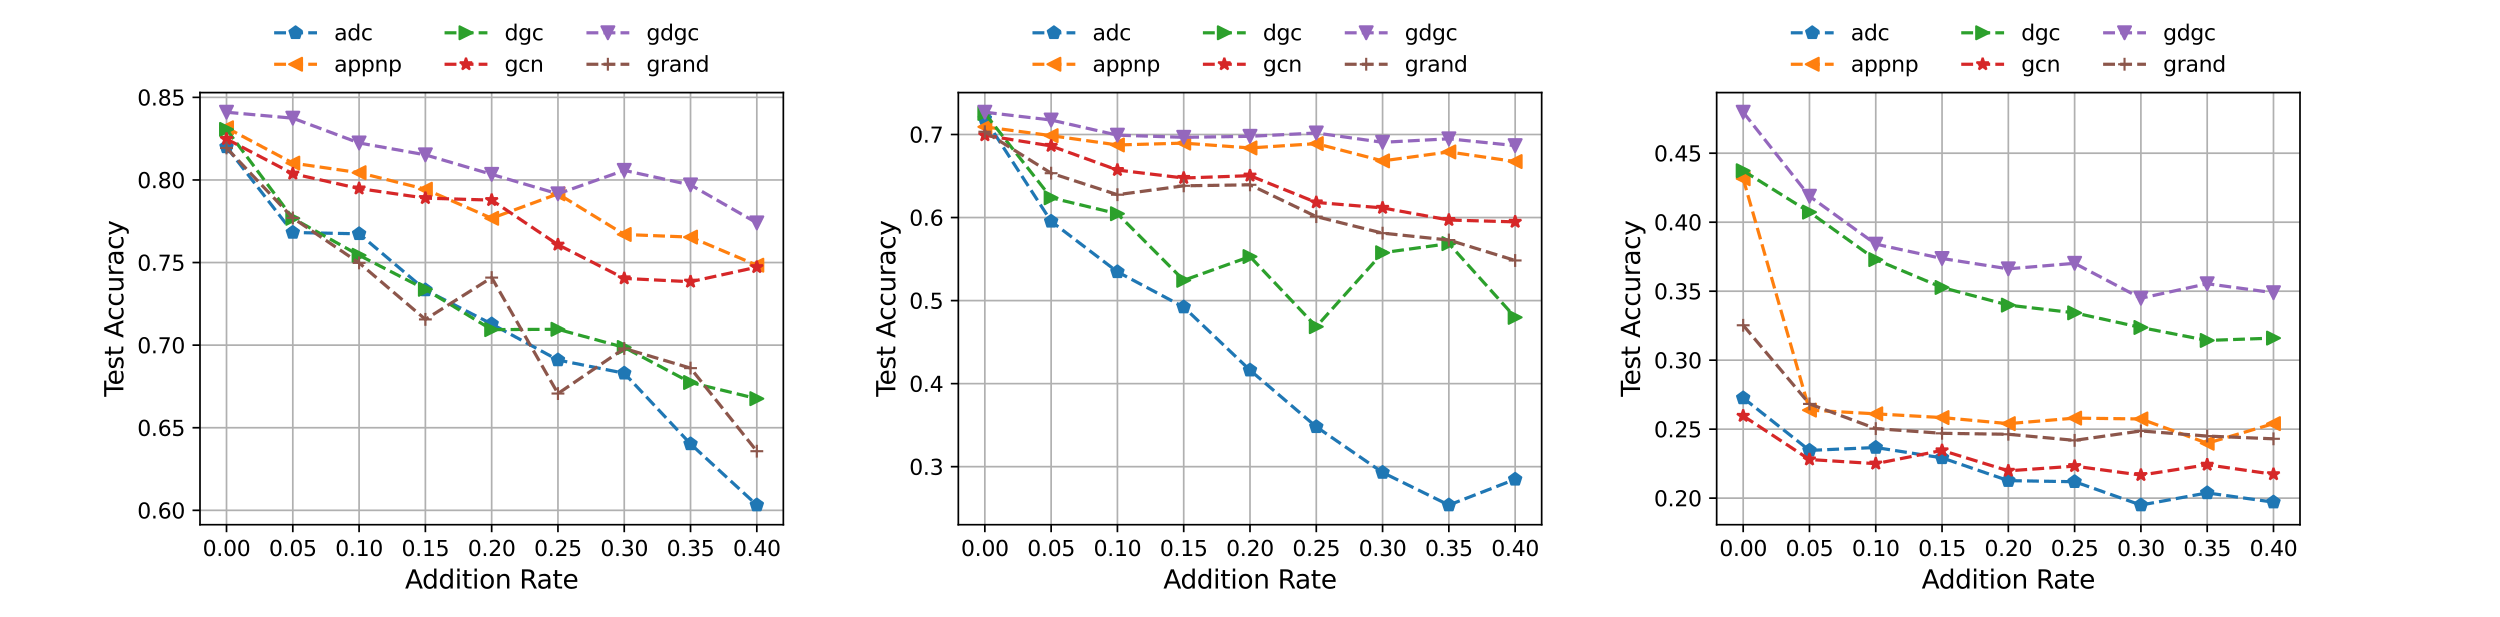 <?xml version="1.0" encoding="utf-8" standalone="no"?>
<!DOCTYPE svg PUBLIC "-//W3C//DTD SVG 1.1//EN"
  "http://www.w3.org/Graphics/SVG/1.1/DTD/svg11.dtd">
<svg xmlns:xlink="http://www.w3.org/1999/xlink" width="1166.4pt" height="288pt" viewBox="0 0 1166.4 288" xmlns="http://www.w3.org/2000/svg" version="1.1">
 <defs>
  <style type="text/css">*{stroke-linejoin: round; stroke-linecap: butt}</style>
 </defs>
 <g id="figure_1">
  <g id="patch_1">
   <path d="M 0 288 
L 1166.4 288 
L 1166.4 0 
L 0 0 
z
" style="fill: #ffffff"/>
  </g>
  <g id="axes_1">
   <g id="patch_2">
    <path d="M 93.312 244.8 
L 365.472 244.8 
L 365.472 43.2 
L 93.312 43.2 
z
" style="fill: #ffffff"/>
   </g>
   <g id="matplotlib.axis_1">
    <g id="xtick_1">
     <g id="line2d_1">
      <path d="M 105.683 244.8 
L 105.683 43.2 
" clip-path="url(#p534d0a92fa)" style="fill: none; stroke: #b0b0b0; stroke-width: 0.8; stroke-linecap: square"/>
     </g>
     <g id="line2d_2">
      <defs>
       <path id="m1435fd2372" d="M 0 0 
L 0 3.5 
" style="stroke: #000000; stroke-width: 0.8"/>
      </defs>
      <g>
       <use xlink:href="#m1435fd2372" x="105.683" y="244.8" style="stroke: #000000; stroke-width: 0.8"/>
      </g>
     </g>
     <g id="text_1">
      <!-- 0.00 -->
      <g transform="translate(94.55 259.398)scale(0.1 -0.1)">
       <defs>
        <path id="DejaVuSans-30" d="M 2034 4250 
Q 1547 4250 1301 3770 
Q 1056 3291 1056 2328 
Q 1056 1369 1301 889 
Q 1547 409 2034 409 
Q 2525 409 2770 889 
Q 3016 1369 3016 2328 
Q 3016 3291 2770 3770 
Q 2525 4250 2034 4250 
z
M 2034 4750 
Q 2819 4750 3233 4129 
Q 3647 3509 3647 2328 
Q 3647 1150 3233 529 
Q 2819 -91 2034 -91 
Q 1250 -91 836 529 
Q 422 1150 422 2328 
Q 422 3509 836 4129 
Q 1250 4750 2034 4750 
z
" transform="scale(0.016)"/>
        <path id="DejaVuSans-2e" d="M 684 794 
L 1344 794 
L 1344 0 
L 684 0 
L 684 794 
z
" transform="scale(0.016)"/>
       </defs>
       <use xlink:href="#DejaVuSans-30"/>
       <use xlink:href="#DejaVuSans-2e" x="63.623"/>
       <use xlink:href="#DejaVuSans-30" x="95.41"/>
       <use xlink:href="#DejaVuSans-30" x="159.033"/>
      </g>
     </g>
    </g>
    <g id="xtick_2">
     <g id="line2d_3">
      <path d="M 136.61 244.8 
L 136.61 43.2 
" clip-path="url(#p534d0a92fa)" style="fill: none; stroke: #b0b0b0; stroke-width: 0.8; stroke-linecap: square"/>
     </g>
     <g id="line2d_4">
      <g>
       <use xlink:href="#m1435fd2372" x="136.61" y="244.8" style="stroke: #000000; stroke-width: 0.8"/>
      </g>
     </g>
     <g id="text_2">
      <!-- 0.05 -->
      <g transform="translate(125.477 259.398)scale(0.1 -0.1)">
       <defs>
        <path id="DejaVuSans-35" d="M 691 4666 
L 3169 4666 
L 3169 4134 
L 1269 4134 
L 1269 2991 
Q 1406 3038 1543 3061 
Q 1681 3084 1819 3084 
Q 2600 3084 3056 2656 
Q 3513 2228 3513 1497 
Q 3513 744 3044 326 
Q 2575 -91 1722 -91 
Q 1428 -91 1123 -41 
Q 819 9 494 109 
L 494 744 
Q 775 591 1075 516 
Q 1375 441 1709 441 
Q 2250 441 2565 725 
Q 2881 1009 2881 1497 
Q 2881 1984 2565 2268 
Q 2250 2553 1709 2553 
Q 1456 2553 1204 2497 
Q 953 2441 691 2322 
L 691 4666 
z
" transform="scale(0.016)"/>
       </defs>
       <use xlink:href="#DejaVuSans-30"/>
       <use xlink:href="#DejaVuSans-2e" x="63.623"/>
       <use xlink:href="#DejaVuSans-30" x="95.41"/>
       <use xlink:href="#DejaVuSans-35" x="159.033"/>
      </g>
     </g>
    </g>
    <g id="xtick_3">
     <g id="line2d_5">
      <path d="M 167.537 244.8 
L 167.537 43.2 
" clip-path="url(#p534d0a92fa)" style="fill: none; stroke: #b0b0b0; stroke-width: 0.8; stroke-linecap: square"/>
     </g>
     <g id="line2d_6">
      <g>
       <use xlink:href="#m1435fd2372" x="167.537" y="244.8" style="stroke: #000000; stroke-width: 0.8"/>
      </g>
     </g>
     <g id="text_3">
      <!-- 0.10 -->
      <g transform="translate(156.405 259.398)scale(0.1 -0.1)">
       <defs>
        <path id="DejaVuSans-31" d="M 794 531 
L 1825 531 
L 1825 4091 
L 703 3866 
L 703 4441 
L 1819 4666 
L 2450 4666 
L 2450 531 
L 3481 531 
L 3481 0 
L 794 0 
L 794 531 
z
" transform="scale(0.016)"/>
       </defs>
       <use xlink:href="#DejaVuSans-30"/>
       <use xlink:href="#DejaVuSans-2e" x="63.623"/>
       <use xlink:href="#DejaVuSans-31" x="95.41"/>
       <use xlink:href="#DejaVuSans-30" x="159.033"/>
      </g>
     </g>
    </g>
    <g id="xtick_4">
     <g id="line2d_7">
      <path d="M 198.465 244.8 
L 198.465 43.2 
" clip-path="url(#p534d0a92fa)" style="fill: none; stroke: #b0b0b0; stroke-width: 0.8; stroke-linecap: square"/>
     </g>
     <g id="line2d_8">
      <g>
       <use xlink:href="#m1435fd2372" x="198.465" y="244.8" style="stroke: #000000; stroke-width: 0.8"/>
      </g>
     </g>
     <g id="text_4">
      <!-- 0.15 -->
      <g transform="translate(187.332 259.398)scale(0.1 -0.1)">
       <use xlink:href="#DejaVuSans-30"/>
       <use xlink:href="#DejaVuSans-2e" x="63.623"/>
       <use xlink:href="#DejaVuSans-31" x="95.41"/>
       <use xlink:href="#DejaVuSans-35" x="159.033"/>
      </g>
     </g>
    </g>
    <g id="xtick_5">
     <g id="line2d_9">
      <path d="M 229.392 244.8 
L 229.392 43.2 
" clip-path="url(#p534d0a92fa)" style="fill: none; stroke: #b0b0b0; stroke-width: 0.8; stroke-linecap: square"/>
     </g>
     <g id="line2d_10">
      <g>
       <use xlink:href="#m1435fd2372" x="229.392" y="244.8" style="stroke: #000000; stroke-width: 0.8"/>
      </g>
     </g>
     <g id="text_5">
      <!-- 0.20 -->
      <g transform="translate(218.259 259.398)scale(0.1 -0.1)">
       <defs>
        <path id="DejaVuSans-32" d="M 1228 531 
L 3431 531 
L 3431 0 
L 469 0 
L 469 531 
Q 828 903 1448 1529 
Q 2069 2156 2228 2338 
Q 2531 2678 2651 2914 
Q 2772 3150 2772 3378 
Q 2772 3750 2511 3984 
Q 2250 4219 1831 4219 
Q 1534 4219 1204 4116 
Q 875 4013 500 3803 
L 500 4441 
Q 881 4594 1212 4672 
Q 1544 4750 1819 4750 
Q 2544 4750 2975 4387 
Q 3406 4025 3406 3419 
Q 3406 3131 3298 2873 
Q 3191 2616 2906 2266 
Q 2828 2175 2409 1742 
Q 1991 1309 1228 531 
z
" transform="scale(0.016)"/>
       </defs>
       <use xlink:href="#DejaVuSans-30"/>
       <use xlink:href="#DejaVuSans-2e" x="63.623"/>
       <use xlink:href="#DejaVuSans-32" x="95.41"/>
       <use xlink:href="#DejaVuSans-30" x="159.033"/>
      </g>
     </g>
    </g>
    <g id="xtick_6">
     <g id="line2d_11">
      <path d="M 260.319 244.8 
L 260.319 43.2 
" clip-path="url(#p534d0a92fa)" style="fill: none; stroke: #b0b0b0; stroke-width: 0.8; stroke-linecap: square"/>
     </g>
     <g id="line2d_12">
      <g>
       <use xlink:href="#m1435fd2372" x="260.319" y="244.8" style="stroke: #000000; stroke-width: 0.8"/>
      </g>
     </g>
     <g id="text_6">
      <!-- 0.25 -->
      <g transform="translate(249.186 259.398)scale(0.1 -0.1)">
       <use xlink:href="#DejaVuSans-30"/>
       <use xlink:href="#DejaVuSans-2e" x="63.623"/>
       <use xlink:href="#DejaVuSans-32" x="95.41"/>
       <use xlink:href="#DejaVuSans-35" x="159.033"/>
      </g>
     </g>
    </g>
    <g id="xtick_7">
     <g id="line2d_13">
      <path d="M 291.247 244.8 
L 291.247 43.2 
" clip-path="url(#p534d0a92fa)" style="fill: none; stroke: #b0b0b0; stroke-width: 0.8; stroke-linecap: square"/>
     </g>
     <g id="line2d_14">
      <g>
       <use xlink:href="#m1435fd2372" x="291.247" y="244.8" style="stroke: #000000; stroke-width: 0.8"/>
      </g>
     </g>
     <g id="text_7">
      <!-- 0.30 -->
      <g transform="translate(280.114 259.398)scale(0.1 -0.1)">
       <defs>
        <path id="DejaVuSans-33" d="M 2597 2516 
Q 3050 2419 3304 2112 
Q 3559 1806 3559 1356 
Q 3559 666 3084 287 
Q 2609 -91 1734 -91 
Q 1441 -91 1130 -33 
Q 819 25 488 141 
L 488 750 
Q 750 597 1062 519 
Q 1375 441 1716 441 
Q 2309 441 2620 675 
Q 2931 909 2931 1356 
Q 2931 1769 2642 2001 
Q 2353 2234 1838 2234 
L 1294 2234 
L 1294 2753 
L 1863 2753 
Q 2328 2753 2575 2939 
Q 2822 3125 2822 3475 
Q 2822 3834 2567 4026 
Q 2313 4219 1838 4219 
Q 1578 4219 1281 4162 
Q 984 4106 628 3988 
L 628 4550 
Q 988 4650 1302 4700 
Q 1616 4750 1894 4750 
Q 2613 4750 3031 4423 
Q 3450 4097 3450 3541 
Q 3450 3153 3228 2886 
Q 3006 2619 2597 2516 
z
" transform="scale(0.016)"/>
       </defs>
       <use xlink:href="#DejaVuSans-30"/>
       <use xlink:href="#DejaVuSans-2e" x="63.623"/>
       <use xlink:href="#DejaVuSans-33" x="95.41"/>
       <use xlink:href="#DejaVuSans-30" x="159.033"/>
      </g>
     </g>
    </g>
    <g id="xtick_8">
     <g id="line2d_15">
      <path d="M 322.174 244.8 
L 322.174 43.2 
" clip-path="url(#p534d0a92fa)" style="fill: none; stroke: #b0b0b0; stroke-width: 0.8; stroke-linecap: square"/>
     </g>
     <g id="line2d_16">
      <g>
       <use xlink:href="#m1435fd2372" x="322.174" y="244.8" style="stroke: #000000; stroke-width: 0.8"/>
      </g>
     </g>
     <g id="text_8">
      <!-- 0.35 -->
      <g transform="translate(311.041 259.398)scale(0.1 -0.1)">
       <use xlink:href="#DejaVuSans-30"/>
       <use xlink:href="#DejaVuSans-2e" x="63.623"/>
       <use xlink:href="#DejaVuSans-33" x="95.41"/>
       <use xlink:href="#DejaVuSans-35" x="159.033"/>
      </g>
     </g>
    </g>
    <g id="xtick_9">
     <g id="line2d_17">
      <path d="M 353.101 244.8 
L 353.101 43.2 
" clip-path="url(#p534d0a92fa)" style="fill: none; stroke: #b0b0b0; stroke-width: 0.8; stroke-linecap: square"/>
     </g>
     <g id="line2d_18">
      <g>
       <use xlink:href="#m1435fd2372" x="353.101" y="244.8" style="stroke: #000000; stroke-width: 0.8"/>
      </g>
     </g>
     <g id="text_9">
      <!-- 0.40 -->
      <g transform="translate(341.968 259.398)scale(0.1 -0.1)">
       <defs>
        <path id="DejaVuSans-34" d="M 2419 4116 
L 825 1625 
L 2419 1625 
L 2419 4116 
z
M 2253 4666 
L 3047 4666 
L 3047 1625 
L 3713 1625 
L 3713 1100 
L 3047 1100 
L 3047 0 
L 2419 0 
L 2419 1100 
L 313 1100 
L 313 1709 
L 2253 4666 
z
" transform="scale(0.016)"/>
       </defs>
       <use xlink:href="#DejaVuSans-30"/>
       <use xlink:href="#DejaVuSans-2e" x="63.623"/>
       <use xlink:href="#DejaVuSans-34" x="95.41"/>
       <use xlink:href="#DejaVuSans-30" x="159.033"/>
      </g>
     </g>
    </g>
    <g id="text_10">
     <!-- Addition Rate -->
     <g transform="translate(188.953 274.596)scale(0.12 -0.12)">
      <defs>
       <path id="DejaVuSans-41" d="M 2188 4044 
L 1331 1722 
L 3047 1722 
L 2188 4044 
z
M 1831 4666 
L 2547 4666 
L 4325 0 
L 3669 0 
L 3244 1197 
L 1141 1197 
L 716 0 
L 50 0 
L 1831 4666 
z
" transform="scale(0.016)"/>
       <path id="DejaVuSans-64" d="M 2906 2969 
L 2906 4863 
L 3481 4863 
L 3481 0 
L 2906 0 
L 2906 525 
Q 2725 213 2448 61 
Q 2172 -91 1784 -91 
Q 1150 -91 751 415 
Q 353 922 353 1747 
Q 353 2572 751 3078 
Q 1150 3584 1784 3584 
Q 2172 3584 2448 3432 
Q 2725 3281 2906 2969 
z
M 947 1747 
Q 947 1113 1208 752 
Q 1469 391 1925 391 
Q 2381 391 2643 752 
Q 2906 1113 2906 1747 
Q 2906 2381 2643 2742 
Q 2381 3103 1925 3103 
Q 1469 3103 1208 2742 
Q 947 2381 947 1747 
z
" transform="scale(0.016)"/>
       <path id="DejaVuSans-69" d="M 603 3500 
L 1178 3500 
L 1178 0 
L 603 0 
L 603 3500 
z
M 603 4863 
L 1178 4863 
L 1178 4134 
L 603 4134 
L 603 4863 
z
" transform="scale(0.016)"/>
       <path id="DejaVuSans-74" d="M 1172 4494 
L 1172 3500 
L 2356 3500 
L 2356 3053 
L 1172 3053 
L 1172 1153 
Q 1172 725 1289 603 
Q 1406 481 1766 481 
L 2356 481 
L 2356 0 
L 1766 0 
Q 1100 0 847 248 
Q 594 497 594 1153 
L 594 3053 
L 172 3053 
L 172 3500 
L 594 3500 
L 594 4494 
L 1172 4494 
z
" transform="scale(0.016)"/>
       <path id="DejaVuSans-6f" d="M 1959 3097 
Q 1497 3097 1228 2736 
Q 959 2375 959 1747 
Q 959 1119 1226 758 
Q 1494 397 1959 397 
Q 2419 397 2687 759 
Q 2956 1122 2956 1747 
Q 2956 2369 2687 2733 
Q 2419 3097 1959 3097 
z
M 1959 3584 
Q 2709 3584 3137 3096 
Q 3566 2609 3566 1747 
Q 3566 888 3137 398 
Q 2709 -91 1959 -91 
Q 1206 -91 779 398 
Q 353 888 353 1747 
Q 353 2609 779 3096 
Q 1206 3584 1959 3584 
z
" transform="scale(0.016)"/>
       <path id="DejaVuSans-6e" d="M 3513 2113 
L 3513 0 
L 2938 0 
L 2938 2094 
Q 2938 2591 2744 2837 
Q 2550 3084 2163 3084 
Q 1697 3084 1428 2787 
Q 1159 2491 1159 1978 
L 1159 0 
L 581 0 
L 581 3500 
L 1159 3500 
L 1159 2956 
Q 1366 3272 1645 3428 
Q 1925 3584 2291 3584 
Q 2894 3584 3203 3211 
Q 3513 2838 3513 2113 
z
" transform="scale(0.016)"/>
       <path id="DejaVuSans-20" transform="scale(0.016)"/>
       <path id="DejaVuSans-52" d="M 2841 2188 
Q 3044 2119 3236 1894 
Q 3428 1669 3622 1275 
L 4263 0 
L 3584 0 
L 2988 1197 
Q 2756 1666 2539 1819 
Q 2322 1972 1947 1972 
L 1259 1972 
L 1259 0 
L 628 0 
L 628 4666 
L 2053 4666 
Q 2853 4666 3247 4331 
Q 3641 3997 3641 3322 
Q 3641 2881 3436 2590 
Q 3231 2300 2841 2188 
z
M 1259 4147 
L 1259 2491 
L 2053 2491 
Q 2509 2491 2742 2702 
Q 2975 2913 2975 3322 
Q 2975 3731 2742 3939 
Q 2509 4147 2053 4147 
L 1259 4147 
z
" transform="scale(0.016)"/>
       <path id="DejaVuSans-61" d="M 2194 1759 
Q 1497 1759 1228 1600 
Q 959 1441 959 1056 
Q 959 750 1161 570 
Q 1363 391 1709 391 
Q 2188 391 2477 730 
Q 2766 1069 2766 1631 
L 2766 1759 
L 2194 1759 
z
M 3341 1997 
L 3341 0 
L 2766 0 
L 2766 531 
Q 2569 213 2275 61 
Q 1981 -91 1556 -91 
Q 1019 -91 701 211 
Q 384 513 384 1019 
Q 384 1609 779 1909 
Q 1175 2209 1959 2209 
L 2766 2209 
L 2766 2266 
Q 2766 2663 2505 2880 
Q 2244 3097 1772 3097 
Q 1472 3097 1187 3025 
Q 903 2953 641 2809 
L 641 3341 
Q 956 3463 1253 3523 
Q 1550 3584 1831 3584 
Q 2591 3584 2966 3190 
Q 3341 2797 3341 1997 
z
" transform="scale(0.016)"/>
       <path id="DejaVuSans-65" d="M 3597 1894 
L 3597 1613 
L 953 1613 
Q 991 1019 1311 708 
Q 1631 397 2203 397 
Q 2534 397 2845 478 
Q 3156 559 3463 722 
L 3463 178 
Q 3153 47 2828 -22 
Q 2503 -91 2169 -91 
Q 1331 -91 842 396 
Q 353 884 353 1716 
Q 353 2575 817 3079 
Q 1281 3584 2069 3584 
Q 2775 3584 3186 3129 
Q 3597 2675 3597 1894 
z
M 3022 2063 
Q 3016 2534 2758 2815 
Q 2500 3097 2075 3097 
Q 1594 3097 1305 2825 
Q 1016 2553 972 2059 
L 3022 2063 
z
" transform="scale(0.016)"/>
      </defs>
      <use xlink:href="#DejaVuSans-41"/>
      <use xlink:href="#DejaVuSans-64" x="66.658"/>
      <use xlink:href="#DejaVuSans-64" x="130.135"/>
      <use xlink:href="#DejaVuSans-69" x="193.611"/>
      <use xlink:href="#DejaVuSans-74" x="221.395"/>
      <use xlink:href="#DejaVuSans-69" x="260.604"/>
      <use xlink:href="#DejaVuSans-6f" x="288.387"/>
      <use xlink:href="#DejaVuSans-6e" x="349.568"/>
      <use xlink:href="#DejaVuSans-20" x="412.947"/>
      <use xlink:href="#DejaVuSans-52" x="444.734"/>
      <use xlink:href="#DejaVuSans-61" x="511.967"/>
      <use xlink:href="#DejaVuSans-74" x="573.246"/>
      <use xlink:href="#DejaVuSans-65" x="612.455"/>
     </g>
    </g>
   </g>
   <g id="matplotlib.axis_2">
    <g id="ytick_1">
     <g id="line2d_19">
      <path d="M 93.312 238.103 
L 365.472 238.103 
" clip-path="url(#p534d0a92fa)" style="fill: none; stroke: #b0b0b0; stroke-width: 0.8; stroke-linecap: square"/>
     </g>
     <g id="line2d_20">
      <defs>
       <path id="m448d9ac609" d="M 0 0 
L -3.5 0 
" style="stroke: #000000; stroke-width: 0.8"/>
      </defs>
      <g>
       <use xlink:href="#m448d9ac609" x="93.312" y="238.103" style="stroke: #000000; stroke-width: 0.8"/>
      </g>
     </g>
     <g id="text_11">
      <!-- 0.60 -->
      <g transform="translate(64.046 241.902)scale(0.1 -0.1)">
       <defs>
        <path id="DejaVuSans-36" d="M 2113 2584 
Q 1688 2584 1439 2293 
Q 1191 2003 1191 1497 
Q 1191 994 1439 701 
Q 1688 409 2113 409 
Q 2538 409 2786 701 
Q 3034 994 3034 1497 
Q 3034 2003 2786 2293 
Q 2538 2584 2113 2584 
z
M 3366 4563 
L 3366 3988 
Q 3128 4100 2886 4159 
Q 2644 4219 2406 4219 
Q 1781 4219 1451 3797 
Q 1122 3375 1075 2522 
Q 1259 2794 1537 2939 
Q 1816 3084 2150 3084 
Q 2853 3084 3261 2657 
Q 3669 2231 3669 1497 
Q 3669 778 3244 343 
Q 2819 -91 2113 -91 
Q 1303 -91 875 529 
Q 447 1150 447 2328 
Q 447 3434 972 4092 
Q 1497 4750 2381 4750 
Q 2619 4750 2861 4703 
Q 3103 4656 3366 4563 
z
" transform="scale(0.016)"/>
       </defs>
       <use xlink:href="#DejaVuSans-30"/>
       <use xlink:href="#DejaVuSans-2e" x="63.623"/>
       <use xlink:href="#DejaVuSans-36" x="95.41"/>
       <use xlink:href="#DejaVuSans-30" x="159.033"/>
      </g>
     </g>
    </g>
    <g id="ytick_2">
     <g id="line2d_21">
      <path d="M 93.312 199.568 
L 365.472 199.568 
" clip-path="url(#p534d0a92fa)" style="fill: none; stroke: #b0b0b0; stroke-width: 0.8; stroke-linecap: square"/>
     </g>
     <g id="line2d_22">
      <g>
       <use xlink:href="#m448d9ac609" x="93.312" y="199.568" style="stroke: #000000; stroke-width: 0.8"/>
      </g>
     </g>
     <g id="text_12">
      <!-- 0.65 -->
      <g transform="translate(64.046 203.367)scale(0.1 -0.1)">
       <use xlink:href="#DejaVuSans-30"/>
       <use xlink:href="#DejaVuSans-2e" x="63.623"/>
       <use xlink:href="#DejaVuSans-36" x="95.41"/>
       <use xlink:href="#DejaVuSans-35" x="159.033"/>
      </g>
     </g>
    </g>
    <g id="ytick_3">
     <g id="line2d_23">
      <path d="M 93.312 161.032 
L 365.472 161.032 
" clip-path="url(#p534d0a92fa)" style="fill: none; stroke: #b0b0b0; stroke-width: 0.8; stroke-linecap: square"/>
     </g>
     <g id="line2d_24">
      <g>
       <use xlink:href="#m448d9ac609" x="93.312" y="161.032" style="stroke: #000000; stroke-width: 0.8"/>
      </g>
     </g>
     <g id="text_13">
      <!-- 0.70 -->
      <g transform="translate(64.046 164.832)scale(0.1 -0.1)">
       <defs>
        <path id="DejaVuSans-37" d="M 525 4666 
L 3525 4666 
L 3525 4397 
L 1831 0 
L 1172 0 
L 2766 4134 
L 525 4134 
L 525 4666 
z
" transform="scale(0.016)"/>
       </defs>
       <use xlink:href="#DejaVuSans-30"/>
       <use xlink:href="#DejaVuSans-2e" x="63.623"/>
       <use xlink:href="#DejaVuSans-37" x="95.41"/>
       <use xlink:href="#DejaVuSans-30" x="159.033"/>
      </g>
     </g>
    </g>
    <g id="ytick_4">
     <g id="line2d_25">
      <path d="M 93.312 122.497 
L 365.472 122.497 
" clip-path="url(#p534d0a92fa)" style="fill: none; stroke: #b0b0b0; stroke-width: 0.8; stroke-linecap: square"/>
     </g>
     <g id="line2d_26">
      <g>
       <use xlink:href="#m448d9ac609" x="93.312" y="122.497" style="stroke: #000000; stroke-width: 0.8"/>
      </g>
     </g>
     <g id="text_14">
      <!-- 0.75 -->
      <g transform="translate(64.046 126.297)scale(0.1 -0.1)">
       <use xlink:href="#DejaVuSans-30"/>
       <use xlink:href="#DejaVuSans-2e" x="63.623"/>
       <use xlink:href="#DejaVuSans-37" x="95.41"/>
       <use xlink:href="#DejaVuSans-35" x="159.033"/>
      </g>
     </g>
    </g>
    <g id="ytick_5">
     <g id="line2d_27">
      <path d="M 93.312 83.962 
L 365.472 83.962 
" clip-path="url(#p534d0a92fa)" style="fill: none; stroke: #b0b0b0; stroke-width: 0.8; stroke-linecap: square"/>
     </g>
     <g id="line2d_28">
      <g>
       <use xlink:href="#m448d9ac609" x="93.312" y="83.962" style="stroke: #000000; stroke-width: 0.8"/>
      </g>
     </g>
     <g id="text_15">
      <!-- 0.80 -->
      <g transform="translate(64.046 87.762)scale(0.1 -0.1)">
       <defs>
        <path id="DejaVuSans-38" d="M 2034 2216 
Q 1584 2216 1326 1975 
Q 1069 1734 1069 1313 
Q 1069 891 1326 650 
Q 1584 409 2034 409 
Q 2484 409 2743 651 
Q 3003 894 3003 1313 
Q 3003 1734 2745 1975 
Q 2488 2216 2034 2216 
z
M 1403 2484 
Q 997 2584 770 2862 
Q 544 3141 544 3541 
Q 544 4100 942 4425 
Q 1341 4750 2034 4750 
Q 2731 4750 3128 4425 
Q 3525 4100 3525 3541 
Q 3525 3141 3298 2862 
Q 3072 2584 2669 2484 
Q 3125 2378 3379 2068 
Q 3634 1759 3634 1313 
Q 3634 634 3220 271 
Q 2806 -91 2034 -91 
Q 1263 -91 848 271 
Q 434 634 434 1313 
Q 434 1759 690 2068 
Q 947 2378 1403 2484 
z
M 1172 3481 
Q 1172 3119 1398 2916 
Q 1625 2713 2034 2713 
Q 2441 2713 2670 2916 
Q 2900 3119 2900 3481 
Q 2900 3844 2670 4047 
Q 2441 4250 2034 4250 
Q 1625 4250 1398 4047 
Q 1172 3844 1172 3481 
z
" transform="scale(0.016)"/>
       </defs>
       <use xlink:href="#DejaVuSans-30"/>
       <use xlink:href="#DejaVuSans-2e" x="63.623"/>
       <use xlink:href="#DejaVuSans-38" x="95.41"/>
       <use xlink:href="#DejaVuSans-30" x="159.033"/>
      </g>
     </g>
    </g>
    <g id="ytick_6">
     <g id="line2d_29">
      <path d="M 93.312 45.427 
L 365.472 45.427 
" clip-path="url(#p534d0a92fa)" style="fill: none; stroke: #b0b0b0; stroke-width: 0.8; stroke-linecap: square"/>
     </g>
     <g id="line2d_30">
      <g>
       <use xlink:href="#m448d9ac609" x="93.312" y="45.427" style="stroke: #000000; stroke-width: 0.8"/>
      </g>
     </g>
     <g id="text_16">
      <!-- 0.85 -->
      <g transform="translate(64.046 49.227)scale(0.1 -0.1)">
       <use xlink:href="#DejaVuSans-30"/>
       <use xlink:href="#DejaVuSans-2e" x="63.623"/>
       <use xlink:href="#DejaVuSans-38" x="95.41"/>
       <use xlink:href="#DejaVuSans-35" x="159.033"/>
      </g>
     </g>
    </g>
    <g id="text_17">
     <!-- Test Accuracy -->
     <g transform="translate(57.551 185.115)rotate(-90)scale(0.12 -0.12)">
      <defs>
       <path id="DejaVuSans-54" d="M -19 4666 
L 3928 4666 
L 3928 4134 
L 2272 4134 
L 2272 0 
L 1638 0 
L 1638 4134 
L -19 4134 
L -19 4666 
z
" transform="scale(0.016)"/>
       <path id="DejaVuSans-73" d="M 2834 3397 
L 2834 2853 
Q 2591 2978 2328 3040 
Q 2066 3103 1784 3103 
Q 1356 3103 1142 2972 
Q 928 2841 928 2578 
Q 928 2378 1081 2264 
Q 1234 2150 1697 2047 
L 1894 2003 
Q 2506 1872 2764 1633 
Q 3022 1394 3022 966 
Q 3022 478 2636 193 
Q 2250 -91 1575 -91 
Q 1294 -91 989 -36 
Q 684 19 347 128 
L 347 722 
Q 666 556 975 473 
Q 1284 391 1588 391 
Q 1994 391 2212 530 
Q 2431 669 2431 922 
Q 2431 1156 2273 1281 
Q 2116 1406 1581 1522 
L 1381 1569 
Q 847 1681 609 1914 
Q 372 2147 372 2553 
Q 372 3047 722 3315 
Q 1072 3584 1716 3584 
Q 2034 3584 2315 3537 
Q 2597 3491 2834 3397 
z
" transform="scale(0.016)"/>
       <path id="DejaVuSans-63" d="M 3122 3366 
L 3122 2828 
Q 2878 2963 2633 3030 
Q 2388 3097 2138 3097 
Q 1578 3097 1268 2742 
Q 959 2388 959 1747 
Q 959 1106 1268 751 
Q 1578 397 2138 397 
Q 2388 397 2633 464 
Q 2878 531 3122 666 
L 3122 134 
Q 2881 22 2623 -34 
Q 2366 -91 2075 -91 
Q 1284 -91 818 406 
Q 353 903 353 1747 
Q 353 2603 823 3093 
Q 1294 3584 2113 3584 
Q 2378 3584 2631 3529 
Q 2884 3475 3122 3366 
z
" transform="scale(0.016)"/>
       <path id="DejaVuSans-75" d="M 544 1381 
L 544 3500 
L 1119 3500 
L 1119 1403 
Q 1119 906 1312 657 
Q 1506 409 1894 409 
Q 2359 409 2629 706 
Q 2900 1003 2900 1516 
L 2900 3500 
L 3475 3500 
L 3475 0 
L 2900 0 
L 2900 538 
Q 2691 219 2414 64 
Q 2138 -91 1772 -91 
Q 1169 -91 856 284 
Q 544 659 544 1381 
z
M 1991 3584 
L 1991 3584 
z
" transform="scale(0.016)"/>
       <path id="DejaVuSans-72" d="M 2631 2963 
Q 2534 3019 2420 3045 
Q 2306 3072 2169 3072 
Q 1681 3072 1420 2755 
Q 1159 2438 1159 1844 
L 1159 0 
L 581 0 
L 581 3500 
L 1159 3500 
L 1159 2956 
Q 1341 3275 1631 3429 
Q 1922 3584 2338 3584 
Q 2397 3584 2469 3576 
Q 2541 3569 2628 3553 
L 2631 2963 
z
" transform="scale(0.016)"/>
       <path id="DejaVuSans-79" d="M 2059 -325 
Q 1816 -950 1584 -1140 
Q 1353 -1331 966 -1331 
L 506 -1331 
L 506 -850 
L 844 -850 
Q 1081 -850 1212 -737 
Q 1344 -625 1503 -206 
L 1606 56 
L 191 3500 
L 800 3500 
L 1894 763 
L 2988 3500 
L 3597 3500 
L 2059 -325 
z
" transform="scale(0.016)"/>
      </defs>
      <use xlink:href="#DejaVuSans-54"/>
      <use xlink:href="#DejaVuSans-65" x="44.084"/>
      <use xlink:href="#DejaVuSans-73" x="105.607"/>
      <use xlink:href="#DejaVuSans-74" x="157.707"/>
      <use xlink:href="#DejaVuSans-20" x="196.916"/>
      <use xlink:href="#DejaVuSans-41" x="228.703"/>
      <use xlink:href="#DejaVuSans-63" x="295.361"/>
      <use xlink:href="#DejaVuSans-63" x="350.342"/>
      <use xlink:href="#DejaVuSans-75" x="405.322"/>
      <use xlink:href="#DejaVuSans-72" x="468.701"/>
      <use xlink:href="#DejaVuSans-61" x="509.814"/>
      <use xlink:href="#DejaVuSans-63" x="571.094"/>
      <use xlink:href="#DejaVuSans-79" x="626.074"/>
     </g>
    </g>
   </g>
   <g id="line2d_31">
    <path d="M 105.683 68.548 
L 136.61 108.471 
L 167.537 109.087 
L 198.465 135.291 
L 229.392 151.168 
L 260.319 167.969 
L 291.247 174.134 
L 322.174 207.12 
L 353.101 235.636 
" clip-path="url(#p534d0a92fa)" style="fill: none; stroke-dasharray: 5.55,2.4; stroke-dashoffset: 0; stroke: #1f77b4; stroke-width: 1.5"/>
    <defs>
     <path id="m5913bbc611" d="M 0 -3 
L -2.853 -0.927 
L -1.763 2.427 
L 1.763 2.427 
L 2.853 -0.927 
z
" style="stroke: #1f77b4; stroke-linejoin: miter"/>
    </defs>
    <g clip-path="url(#p534d0a92fa)">
     <use xlink:href="#m5913bbc611" x="105.683" y="68.548" style="fill: #1f77b4; stroke: #1f77b4; stroke-linejoin: miter"/>
     <use xlink:href="#m5913bbc611" x="136.61" y="108.471" style="fill: #1f77b4; stroke: #1f77b4; stroke-linejoin: miter"/>
     <use xlink:href="#m5913bbc611" x="167.537" y="109.087" style="fill: #1f77b4; stroke: #1f77b4; stroke-linejoin: miter"/>
     <use xlink:href="#m5913bbc611" x="198.465" y="135.291" style="fill: #1f77b4; stroke: #1f77b4; stroke-linejoin: miter"/>
     <use xlink:href="#m5913bbc611" x="229.392" y="151.168" style="fill: #1f77b4; stroke: #1f77b4; stroke-linejoin: miter"/>
     <use xlink:href="#m5913bbc611" x="260.319" y="167.969" style="fill: #1f77b4; stroke: #1f77b4; stroke-linejoin: miter"/>
     <use xlink:href="#m5913bbc611" x="291.247" y="174.134" style="fill: #1f77b4; stroke: #1f77b4; stroke-linejoin: miter"/>
     <use xlink:href="#m5913bbc611" x="322.174" y="207.12" style="fill: #1f77b4; stroke: #1f77b4; stroke-linejoin: miter"/>
     <use xlink:href="#m5913bbc611" x="353.101" y="235.636" style="fill: #1f77b4; stroke: #1f77b4; stroke-linejoin: miter"/>
    </g>
   </g>
   <g id="line2d_32">
    <path d="M 105.683 59.608 
L 136.61 76.101 
L 167.537 80.571 
L 198.465 88.278 
L 229.392 101.843 
L 260.319 90.436 
L 291.247 109.396 
L 322.174 110.629 
L 353.101 123.731 
" clip-path="url(#p534d0a92fa)" style="fill: none; stroke-dasharray: 5.55,2.4; stroke-dashoffset: 0; stroke: #ff7f0e; stroke-width: 1.5"/>
    <defs>
     <path id="m6b4f42c6d9" d="M -3 -0 
L 3 3 
L 3 -3 
z
" style="stroke: #ff7f0e; stroke-linejoin: miter"/>
    </defs>
    <g clip-path="url(#p534d0a92fa)">
     <use xlink:href="#m6b4f42c6d9" x="105.683" y="59.608" style="fill: #ff7f0e; stroke: #ff7f0e; stroke-linejoin: miter"/>
     <use xlink:href="#m6b4f42c6d9" x="136.61" y="76.101" style="fill: #ff7f0e; stroke: #ff7f0e; stroke-linejoin: miter"/>
     <use xlink:href="#m6b4f42c6d9" x="167.537" y="80.571" style="fill: #ff7f0e; stroke: #ff7f0e; stroke-linejoin: miter"/>
     <use xlink:href="#m6b4f42c6d9" x="198.465" y="88.278" style="fill: #ff7f0e; stroke: #ff7f0e; stroke-linejoin: miter"/>
     <use xlink:href="#m6b4f42c6d9" x="229.392" y="101.843" style="fill: #ff7f0e; stroke: #ff7f0e; stroke-linejoin: miter"/>
     <use xlink:href="#m6b4f42c6d9" x="260.319" y="90.436" style="fill: #ff7f0e; stroke: #ff7f0e; stroke-linejoin: miter"/>
     <use xlink:href="#m6b4f42c6d9" x="291.247" y="109.396" style="fill: #ff7f0e; stroke: #ff7f0e; stroke-linejoin: miter"/>
     <use xlink:href="#m6b4f42c6d9" x="322.174" y="110.629" style="fill: #ff7f0e; stroke: #ff7f0e; stroke-linejoin: miter"/>
     <use xlink:href="#m6b4f42c6d9" x="353.101" y="123.731" style="fill: #ff7f0e; stroke: #ff7f0e; stroke-linejoin: miter"/>
    </g>
   </g>
   <g id="line2d_33">
    <path d="M 105.683 60.379 
L 136.61 101.843 
L 167.537 119.106 
L 198.465 134.983 
L 229.392 153.788 
L 260.319 153.634 
L 291.247 162.111 
L 322.174 178.45 
L 353.101 186.003 
" clip-path="url(#p534d0a92fa)" style="fill: none; stroke-dasharray: 5.55,2.4; stroke-dashoffset: 0; stroke: #2ca02c; stroke-width: 1.5"/>
    <defs>
     <path id="m6b3d590c35" d="M 3 0 
L -3 -3 
L -3 3 
z
" style="stroke: #2ca02c; stroke-linejoin: miter"/>
    </defs>
    <g clip-path="url(#p534d0a92fa)">
     <use xlink:href="#m6b3d590c35" x="105.683" y="60.379" style="fill: #2ca02c; stroke: #2ca02c; stroke-linejoin: miter"/>
     <use xlink:href="#m6b3d590c35" x="136.61" y="101.843" style="fill: #2ca02c; stroke: #2ca02c; stroke-linejoin: miter"/>
     <use xlink:href="#m6b3d590c35" x="167.537" y="119.106" style="fill: #2ca02c; stroke: #2ca02c; stroke-linejoin: miter"/>
     <use xlink:href="#m6b3d590c35" x="198.465" y="134.983" style="fill: #2ca02c; stroke: #2ca02c; stroke-linejoin: miter"/>
     <use xlink:href="#m6b3d590c35" x="229.392" y="153.788" style="fill: #2ca02c; stroke: #2ca02c; stroke-linejoin: miter"/>
     <use xlink:href="#m6b3d590c35" x="260.319" y="153.634" style="fill: #2ca02c; stroke: #2ca02c; stroke-linejoin: miter"/>
     <use xlink:href="#m6b3d590c35" x="291.247" y="162.111" style="fill: #2ca02c; stroke: #2ca02c; stroke-linejoin: miter"/>
     <use xlink:href="#m6b3d590c35" x="322.174" y="178.45" style="fill: #2ca02c; stroke: #2ca02c; stroke-linejoin: miter"/>
     <use xlink:href="#m6b3d590c35" x="353.101" y="186.003" style="fill: #2ca02c; stroke: #2ca02c; stroke-linejoin: miter"/>
    </g>
   </g>
   <g id="line2d_34">
    <path d="M 105.683 64.849 
L 136.61 81.034 
L 167.537 87.97 
L 198.465 92.44 
L 229.392 93.365 
L 260.319 114.174 
L 291.247 129.896 
L 322.174 131.438 
L 353.101 124.655 
" clip-path="url(#p534d0a92fa)" style="fill: none; stroke-dasharray: 5.55,2.4; stroke-dashoffset: 0; stroke: #d62728; stroke-width: 1.5"/>
    <defs>
     <path id="mc557e78a88" d="M 0 -3 
L -0.674 -0.927 
L -2.853 -0.927 
L -1.09 0.354 
L -1.763 2.427 
L -0 1.146 
L 1.763 2.427 
L 1.09 0.354 
L 2.853 -0.927 
L 0.674 -0.927 
z
" style="stroke: #d62728; stroke-linejoin: bevel"/>
    </defs>
    <g clip-path="url(#p534d0a92fa)">
     <use xlink:href="#mc557e78a88" x="105.683" y="64.849" style="fill: #d62728; stroke: #d62728; stroke-linejoin: bevel"/>
     <use xlink:href="#mc557e78a88" x="136.61" y="81.034" style="fill: #d62728; stroke: #d62728; stroke-linejoin: bevel"/>
     <use xlink:href="#mc557e78a88" x="167.537" y="87.97" style="fill: #d62728; stroke: #d62728; stroke-linejoin: bevel"/>
     <use xlink:href="#mc557e78a88" x="198.465" y="92.44" style="fill: #d62728; stroke: #d62728; stroke-linejoin: bevel"/>
     <use xlink:href="#mc557e78a88" x="229.392" y="93.365" style="fill: #d62728; stroke: #d62728; stroke-linejoin: bevel"/>
     <use xlink:href="#mc557e78a88" x="260.319" y="114.174" style="fill: #d62728; stroke: #d62728; stroke-linejoin: bevel"/>
     <use xlink:href="#mc557e78a88" x="291.247" y="129.896" style="fill: #d62728; stroke: #d62728; stroke-linejoin: bevel"/>
     <use xlink:href="#mc557e78a88" x="322.174" y="131.438" style="fill: #d62728; stroke: #d62728; stroke-linejoin: bevel"/>
     <use xlink:href="#mc557e78a88" x="353.101" y="124.655" style="fill: #d62728; stroke: #d62728; stroke-linejoin: bevel"/>
    </g>
   </g>
   <g id="line2d_35">
    <path d="M 105.683 52.364 
L 136.61 55.138 
L 167.537 66.699 
L 198.465 72.248 
L 229.392 81.342 
L 260.319 90.436 
L 291.247 79.492 
L 322.174 86.274 
L 353.101 104.001 
" clip-path="url(#p534d0a92fa)" style="fill: none; stroke-dasharray: 5.55,2.4; stroke-dashoffset: 0; stroke: #9467bd; stroke-width: 1.5"/>
    <defs>
     <path id="m6a2b8b3bb8" d="M -0 3 
L 3 -3 
L -3 -3 
z
" style="stroke: #9467bd; stroke-linejoin: miter"/>
    </defs>
    <g clip-path="url(#p534d0a92fa)">
     <use xlink:href="#m6a2b8b3bb8" x="105.683" y="52.364" style="fill: #9467bd; stroke: #9467bd; stroke-linejoin: miter"/>
     <use xlink:href="#m6a2b8b3bb8" x="136.61" y="55.138" style="fill: #9467bd; stroke: #9467bd; stroke-linejoin: miter"/>
     <use xlink:href="#m6a2b8b3bb8" x="167.537" y="66.699" style="fill: #9467bd; stroke: #9467bd; stroke-linejoin: miter"/>
     <use xlink:href="#m6a2b8b3bb8" x="198.465" y="72.248" style="fill: #9467bd; stroke: #9467bd; stroke-linejoin: miter"/>
     <use xlink:href="#m6a2b8b3bb8" x="229.392" y="81.342" style="fill: #9467bd; stroke: #9467bd; stroke-linejoin: miter"/>
     <use xlink:href="#m6a2b8b3bb8" x="260.319" y="90.436" style="fill: #9467bd; stroke: #9467bd; stroke-linejoin: miter"/>
     <use xlink:href="#m6a2b8b3bb8" x="291.247" y="79.492" style="fill: #9467bd; stroke: #9467bd; stroke-linejoin: miter"/>
     <use xlink:href="#m6a2b8b3bb8" x="322.174" y="86.274" style="fill: #9467bd; stroke: #9467bd; stroke-linejoin: miter"/>
     <use xlink:href="#m6a2b8b3bb8" x="353.101" y="104.001" style="fill: #9467bd; stroke: #9467bd; stroke-linejoin: miter"/>
    </g>
   </g>
   <g id="line2d_36">
    <path d="M 105.683 69.011 
L 136.61 101.689 
L 167.537 122.652 
L 198.465 149.01 
L 229.392 129.511 
L 260.319 183.614 
L 291.247 162.574 
L 322.174 171.745 
L 353.101 210.512 
" clip-path="url(#p534d0a92fa)" style="fill: none; stroke-dasharray: 5.55,2.4; stroke-dashoffset: 0; stroke: #8c564b; stroke-width: 1.5"/>
    <defs>
     <path id="ma3f7a2bfd2" d="M -3 0 
L 3 0 
M 0 3 
L 0 -3 
" style="stroke: #8c564b"/>
    </defs>
    <g clip-path="url(#p534d0a92fa)">
     <use xlink:href="#ma3f7a2bfd2" x="105.683" y="69.011" style="fill: #8c564b; stroke: #8c564b"/>
     <use xlink:href="#ma3f7a2bfd2" x="136.61" y="101.689" style="fill: #8c564b; stroke: #8c564b"/>
     <use xlink:href="#ma3f7a2bfd2" x="167.537" y="122.652" style="fill: #8c564b; stroke: #8c564b"/>
     <use xlink:href="#ma3f7a2bfd2" x="198.465" y="149.01" style="fill: #8c564b; stroke: #8c564b"/>
     <use xlink:href="#ma3f7a2bfd2" x="229.392" y="129.511" style="fill: #8c564b; stroke: #8c564b"/>
     <use xlink:href="#ma3f7a2bfd2" x="260.319" y="183.614" style="fill: #8c564b; stroke: #8c564b"/>
     <use xlink:href="#ma3f7a2bfd2" x="291.247" y="162.574" style="fill: #8c564b; stroke: #8c564b"/>
     <use xlink:href="#ma3f7a2bfd2" x="322.174" y="171.745" style="fill: #8c564b; stroke: #8c564b"/>
     <use xlink:href="#ma3f7a2bfd2" x="353.101" y="210.512" style="fill: #8c564b; stroke: #8c564b"/>
    </g>
   </g>
   <g id="patch_3">
    <path d="M 93.312 244.8 
L 93.312 43.2 
" style="fill: none; stroke: #000000; stroke-width: 0.8; stroke-linejoin: miter; stroke-linecap: square"/>
   </g>
   <g id="patch_4">
    <path d="M 365.472 244.8 
L 365.472 43.2 
" style="fill: none; stroke: #000000; stroke-width: 0.8; stroke-linejoin: miter; stroke-linecap: square"/>
   </g>
   <g id="patch_5">
    <path d="M 93.312 244.8 
L 365.472 244.8 
" style="fill: none; stroke: #000000; stroke-width: 0.8; stroke-linejoin: miter; stroke-linecap: square"/>
   </g>
   <g id="patch_6">
    <path d="M 93.312 43.2 
L 365.472 43.2 
" style="fill: none; stroke: #000000; stroke-width: 0.8; stroke-linejoin: miter; stroke-linecap: square"/>
   </g>
   <g id="legend_1">
    <g id="patch_7">
     <path d="M 125.902 39.556 
L 332.882 39.556 
Q 334.882 39.556 334.882 37.556 
L 334.882 9.2 
Q 334.882 7.2 332.882 7.2 
L 125.902 7.2 
Q 123.902 7.2 123.902 9.2 
L 123.902 37.556 
Q 123.902 39.556 125.902 39.556 
L 125.902 39.556 
z
" style="fill: none; opacity: 0"/>
    </g>
    <g id="line2d_37">
     <path d="M 127.902 15.298 
L 137.902 15.298 
L 147.902 15.298 
" style="fill: none; stroke-dasharray: 5.55,2.4; stroke-dashoffset: 0; stroke: #1f77b4; stroke-width: 1.5"/>
     <g>
      <use xlink:href="#m5913bbc611" x="137.902" y="15.298" style="fill: #1f77b4; stroke: #1f77b4; stroke-linejoin: miter"/>
     </g>
    </g>
    <g id="text_18">
     <!-- adc -->
     <g transform="translate(155.902 18.798)scale(0.1 -0.1)">
      <use xlink:href="#DejaVuSans-61"/>
      <use xlink:href="#DejaVuSans-64" x="61.279"/>
      <use xlink:href="#DejaVuSans-63" x="124.756"/>
     </g>
    </g>
    <g id="line2d_38">
     <path d="M 127.902 29.977 
L 137.902 29.977 
L 147.902 29.977 
" style="fill: none; stroke-dasharray: 5.55,2.4; stroke-dashoffset: 0; stroke: #ff7f0e; stroke-width: 1.5"/>
     <g>
      <use xlink:href="#m6b4f42c6d9" x="137.902" y="29.977" style="fill: #ff7f0e; stroke: #ff7f0e; stroke-linejoin: miter"/>
     </g>
    </g>
    <g id="text_19">
     <!-- appnp -->
     <g transform="translate(155.902 33.477)scale(0.1 -0.1)">
      <defs>
       <path id="DejaVuSans-70" d="M 1159 525 
L 1159 -1331 
L 581 -1331 
L 581 3500 
L 1159 3500 
L 1159 2969 
Q 1341 3281 1617 3432 
Q 1894 3584 2278 3584 
Q 2916 3584 3314 3078 
Q 3713 2572 3713 1747 
Q 3713 922 3314 415 
Q 2916 -91 2278 -91 
Q 1894 -91 1617 61 
Q 1341 213 1159 525 
z
M 3116 1747 
Q 3116 2381 2855 2742 
Q 2594 3103 2138 3103 
Q 1681 3103 1420 2742 
Q 1159 2381 1159 1747 
Q 1159 1113 1420 752 
Q 1681 391 2138 391 
Q 2594 391 2855 752 
Q 3116 1113 3116 1747 
z
" transform="scale(0.016)"/>
      </defs>
      <use xlink:href="#DejaVuSans-61"/>
      <use xlink:href="#DejaVuSans-70" x="61.279"/>
      <use xlink:href="#DejaVuSans-70" x="124.756"/>
      <use xlink:href="#DejaVuSans-6e" x="188.232"/>
      <use xlink:href="#DejaVuSans-70" x="251.611"/>
     </g>
    </g>
    <g id="line2d_39">
     <path d="M 207.413 15.298 
L 217.413 15.298 
L 227.413 15.298 
" style="fill: none; stroke-dasharray: 5.55,2.4; stroke-dashoffset: 0; stroke: #2ca02c; stroke-width: 1.5"/>
     <g>
      <use xlink:href="#m6b3d590c35" x="217.413" y="15.298" style="fill: #2ca02c; stroke: #2ca02c; stroke-linejoin: miter"/>
     </g>
    </g>
    <g id="text_20">
     <!-- dgc -->
     <g transform="translate(235.413 18.798)scale(0.1 -0.1)">
      <defs>
       <path id="DejaVuSans-67" d="M 2906 1791 
Q 2906 2416 2648 2759 
Q 2391 3103 1925 3103 
Q 1463 3103 1205 2759 
Q 947 2416 947 1791 
Q 947 1169 1205 825 
Q 1463 481 1925 481 
Q 2391 481 2648 825 
Q 2906 1169 2906 1791 
z
M 3481 434 
Q 3481 -459 3084 -895 
Q 2688 -1331 1869 -1331 
Q 1566 -1331 1297 -1286 
Q 1028 -1241 775 -1147 
L 775 -588 
Q 1028 -725 1275 -790 
Q 1522 -856 1778 -856 
Q 2344 -856 2625 -561 
Q 2906 -266 2906 331 
L 2906 616 
Q 2728 306 2450 153 
Q 2172 0 1784 0 
Q 1141 0 747 490 
Q 353 981 353 1791 
Q 353 2603 747 3093 
Q 1141 3584 1784 3584 
Q 2172 3584 2450 3431 
Q 2728 3278 2906 2969 
L 2906 3500 
L 3481 3500 
L 3481 434 
z
" transform="scale(0.016)"/>
      </defs>
      <use xlink:href="#DejaVuSans-64"/>
      <use xlink:href="#DejaVuSans-67" x="63.477"/>
      <use xlink:href="#DejaVuSans-63" x="126.953"/>
     </g>
    </g>
    <g id="line2d_40">
     <path d="M 207.413 29.977 
L 217.413 29.977 
L 227.413 29.977 
" style="fill: none; stroke-dasharray: 5.55,2.4; stroke-dashoffset: 0; stroke: #d62728; stroke-width: 1.5"/>
     <g>
      <use xlink:href="#mc557e78a88" x="217.413" y="29.977" style="fill: #d62728; stroke: #d62728; stroke-linejoin: bevel"/>
     </g>
    </g>
    <g id="text_21">
     <!-- gcn -->
     <g transform="translate(235.413 33.477)scale(0.1 -0.1)">
      <use xlink:href="#DejaVuSans-67"/>
      <use xlink:href="#DejaVuSans-63" x="63.477"/>
      <use xlink:href="#DejaVuSans-6e" x="118.457"/>
     </g>
    </g>
    <g id="line2d_41">
     <path d="M 273.608 15.298 
L 283.608 15.298 
L 293.608 15.298 
" style="fill: none; stroke-dasharray: 5.55,2.4; stroke-dashoffset: 0; stroke: #9467bd; stroke-width: 1.5"/>
     <g>
      <use xlink:href="#m6a2b8b3bb8" x="283.608" y="15.298" style="fill: #9467bd; stroke: #9467bd; stroke-linejoin: miter"/>
     </g>
    </g>
    <g id="text_22">
     <!-- gdgc -->
     <g transform="translate(301.608 18.798)scale(0.1 -0.1)">
      <use xlink:href="#DejaVuSans-67"/>
      <use xlink:href="#DejaVuSans-64" x="63.477"/>
      <use xlink:href="#DejaVuSans-67" x="126.953"/>
      <use xlink:href="#DejaVuSans-63" x="190.43"/>
     </g>
    </g>
    <g id="line2d_42">
     <path d="M 273.608 29.977 
L 283.608 29.977 
L 293.608 29.977 
" style="fill: none; stroke-dasharray: 5.55,2.4; stroke-dashoffset: 0; stroke: #8c564b; stroke-width: 1.5"/>
     <g>
      <use xlink:href="#ma3f7a2bfd2" x="283.608" y="29.977" style="fill: #8c564b; stroke: #8c564b"/>
     </g>
    </g>
    <g id="text_23">
     <!-- grand -->
     <g transform="translate(301.608 33.477)scale(0.1 -0.1)">
      <use xlink:href="#DejaVuSans-67"/>
      <use xlink:href="#DejaVuSans-72" x="63.477"/>
      <use xlink:href="#DejaVuSans-61" x="104.59"/>
      <use xlink:href="#DejaVuSans-6e" x="165.869"/>
      <use xlink:href="#DejaVuSans-64" x="229.248"/>
     </g>
    </g>
   </g>
  </g>
  <g id="axes_2">
   <g id="patch_8">
    <path d="M 447.12 244.8 
L 719.28 244.8 
L 719.28 43.2 
L 447.12 43.2 
z
" style="fill: #ffffff"/>
   </g>
   <g id="matplotlib.axis_3">
    <g id="xtick_10">
     <g id="line2d_43">
      <path d="M 459.491 244.8 
L 459.491 43.2 
" clip-path="url(#p2309a3af53)" style="fill: none; stroke: #b0b0b0; stroke-width: 0.8; stroke-linecap: square"/>
     </g>
     <g id="line2d_44">
      <g>
       <use xlink:href="#m1435fd2372" x="459.491" y="244.8" style="stroke: #000000; stroke-width: 0.8"/>
      </g>
     </g>
     <g id="text_24">
      <!-- 0.00 -->
      <g transform="translate(448.358 259.398)scale(0.1 -0.1)">
       <use xlink:href="#DejaVuSans-30"/>
       <use xlink:href="#DejaVuSans-2e" x="63.623"/>
       <use xlink:href="#DejaVuSans-30" x="95.41"/>
       <use xlink:href="#DejaVuSans-30" x="159.033"/>
      </g>
     </g>
    </g>
    <g id="xtick_11">
     <g id="line2d_45">
      <path d="M 490.418 244.8 
L 490.418 43.2 
" clip-path="url(#p2309a3af53)" style="fill: none; stroke: #b0b0b0; stroke-width: 0.8; stroke-linecap: square"/>
     </g>
     <g id="line2d_46">
      <g>
       <use xlink:href="#m1435fd2372" x="490.418" y="244.8" style="stroke: #000000; stroke-width: 0.8"/>
      </g>
     </g>
     <g id="text_25">
      <!-- 0.05 -->
      <g transform="translate(479.285 259.398)scale(0.1 -0.1)">
       <use xlink:href="#DejaVuSans-30"/>
       <use xlink:href="#DejaVuSans-2e" x="63.623"/>
       <use xlink:href="#DejaVuSans-30" x="95.41"/>
       <use xlink:href="#DejaVuSans-35" x="159.033"/>
      </g>
     </g>
    </g>
    <g id="xtick_12">
     <g id="line2d_47">
      <path d="M 521.345 244.8 
L 521.345 43.2 
" clip-path="url(#p2309a3af53)" style="fill: none; stroke: #b0b0b0; stroke-width: 0.8; stroke-linecap: square"/>
     </g>
     <g id="line2d_48">
      <g>
       <use xlink:href="#m1435fd2372" x="521.345" y="244.8" style="stroke: #000000; stroke-width: 0.8"/>
      </g>
     </g>
     <g id="text_26">
      <!-- 0.10 -->
      <g transform="translate(510.213 259.398)scale(0.1 -0.1)">
       <use xlink:href="#DejaVuSans-30"/>
       <use xlink:href="#DejaVuSans-2e" x="63.623"/>
       <use xlink:href="#DejaVuSans-31" x="95.41"/>
       <use xlink:href="#DejaVuSans-30" x="159.033"/>
      </g>
     </g>
    </g>
    <g id="xtick_13">
     <g id="line2d_49">
      <path d="M 552.273 244.8 
L 552.273 43.2 
" clip-path="url(#p2309a3af53)" style="fill: none; stroke: #b0b0b0; stroke-width: 0.8; stroke-linecap: square"/>
     </g>
     <g id="line2d_50">
      <g>
       <use xlink:href="#m1435fd2372" x="552.273" y="244.8" style="stroke: #000000; stroke-width: 0.8"/>
      </g>
     </g>
     <g id="text_27">
      <!-- 0.15 -->
      <g transform="translate(541.14 259.398)scale(0.1 -0.1)">
       <use xlink:href="#DejaVuSans-30"/>
       <use xlink:href="#DejaVuSans-2e" x="63.623"/>
       <use xlink:href="#DejaVuSans-31" x="95.41"/>
       <use xlink:href="#DejaVuSans-35" x="159.033"/>
      </g>
     </g>
    </g>
    <g id="xtick_14">
     <g id="line2d_51">
      <path d="M 583.2 244.8 
L 583.2 43.2 
" clip-path="url(#p2309a3af53)" style="fill: none; stroke: #b0b0b0; stroke-width: 0.8; stroke-linecap: square"/>
     </g>
     <g id="line2d_52">
      <g>
       <use xlink:href="#m1435fd2372" x="583.2" y="244.8" style="stroke: #000000; stroke-width: 0.8"/>
      </g>
     </g>
     <g id="text_28">
      <!-- 0.20 -->
      <g transform="translate(572.067 259.398)scale(0.1 -0.1)">
       <use xlink:href="#DejaVuSans-30"/>
       <use xlink:href="#DejaVuSans-2e" x="63.623"/>
       <use xlink:href="#DejaVuSans-32" x="95.41"/>
       <use xlink:href="#DejaVuSans-30" x="159.033"/>
      </g>
     </g>
    </g>
    <g id="xtick_15">
     <g id="line2d_53">
      <path d="M 614.127 244.8 
L 614.127 43.2 
" clip-path="url(#p2309a3af53)" style="fill: none; stroke: #b0b0b0; stroke-width: 0.8; stroke-linecap: square"/>
     </g>
     <g id="line2d_54">
      <g>
       <use xlink:href="#m1435fd2372" x="614.127" y="244.8" style="stroke: #000000; stroke-width: 0.8"/>
      </g>
     </g>
     <g id="text_29">
      <!-- 0.25 -->
      <g transform="translate(602.994 259.398)scale(0.1 -0.1)">
       <use xlink:href="#DejaVuSans-30"/>
       <use xlink:href="#DejaVuSans-2e" x="63.623"/>
       <use xlink:href="#DejaVuSans-32" x="95.41"/>
       <use xlink:href="#DejaVuSans-35" x="159.033"/>
      </g>
     </g>
    </g>
    <g id="xtick_16">
     <g id="line2d_55">
      <path d="M 645.055 244.8 
L 645.055 43.2 
" clip-path="url(#p2309a3af53)" style="fill: none; stroke: #b0b0b0; stroke-width: 0.8; stroke-linecap: square"/>
     </g>
     <g id="line2d_56">
      <g>
       <use xlink:href="#m1435fd2372" x="645.055" y="244.8" style="stroke: #000000; stroke-width: 0.8"/>
      </g>
     </g>
     <g id="text_30">
      <!-- 0.30 -->
      <g transform="translate(633.922 259.398)scale(0.1 -0.1)">
       <use xlink:href="#DejaVuSans-30"/>
       <use xlink:href="#DejaVuSans-2e" x="63.623"/>
       <use xlink:href="#DejaVuSans-33" x="95.41"/>
       <use xlink:href="#DejaVuSans-30" x="159.033"/>
      </g>
     </g>
    </g>
    <g id="xtick_17">
     <g id="line2d_57">
      <path d="M 675.982 244.8 
L 675.982 43.2 
" clip-path="url(#p2309a3af53)" style="fill: none; stroke: #b0b0b0; stroke-width: 0.8; stroke-linecap: square"/>
     </g>
     <g id="line2d_58">
      <g>
       <use xlink:href="#m1435fd2372" x="675.982" y="244.8" style="stroke: #000000; stroke-width: 0.8"/>
      </g>
     </g>
     <g id="text_31">
      <!-- 0.35 -->
      <g transform="translate(664.849 259.398)scale(0.1 -0.1)">
       <use xlink:href="#DejaVuSans-30"/>
       <use xlink:href="#DejaVuSans-2e" x="63.623"/>
       <use xlink:href="#DejaVuSans-33" x="95.41"/>
       <use xlink:href="#DejaVuSans-35" x="159.033"/>
      </g>
     </g>
    </g>
    <g id="xtick_18">
     <g id="line2d_59">
      <path d="M 706.909 244.8 
L 706.909 43.2 
" clip-path="url(#p2309a3af53)" style="fill: none; stroke: #b0b0b0; stroke-width: 0.8; stroke-linecap: square"/>
     </g>
     <g id="line2d_60">
      <g>
       <use xlink:href="#m1435fd2372" x="706.909" y="244.8" style="stroke: #000000; stroke-width: 0.8"/>
      </g>
     </g>
     <g id="text_32">
      <!-- 0.40 -->
      <g transform="translate(695.776 259.398)scale(0.1 -0.1)">
       <use xlink:href="#DejaVuSans-30"/>
       <use xlink:href="#DejaVuSans-2e" x="63.623"/>
       <use xlink:href="#DejaVuSans-34" x="95.41"/>
       <use xlink:href="#DejaVuSans-30" x="159.033"/>
      </g>
     </g>
    </g>
    <g id="text_33">
     <!-- Addition Rate -->
     <g transform="translate(542.761 274.596)scale(0.12 -0.12)">
      <use xlink:href="#DejaVuSans-41"/>
      <use xlink:href="#DejaVuSans-64" x="66.658"/>
      <use xlink:href="#DejaVuSans-64" x="130.135"/>
      <use xlink:href="#DejaVuSans-69" x="193.611"/>
      <use xlink:href="#DejaVuSans-74" x="221.395"/>
      <use xlink:href="#DejaVuSans-69" x="260.604"/>
      <use xlink:href="#DejaVuSans-6f" x="288.387"/>
      <use xlink:href="#DejaVuSans-6e" x="349.568"/>
      <use xlink:href="#DejaVuSans-20" x="412.947"/>
      <use xlink:href="#DejaVuSans-52" x="444.734"/>
      <use xlink:href="#DejaVuSans-61" x="511.967"/>
      <use xlink:href="#DejaVuSans-74" x="573.246"/>
      <use xlink:href="#DejaVuSans-65" x="612.455"/>
     </g>
    </g>
   </g>
   <g id="matplotlib.axis_4">
    <g id="ytick_7">
     <g id="line2d_61">
      <path d="M 447.12 217.735 
L 719.28 217.735 
" clip-path="url(#p2309a3af53)" style="fill: none; stroke: #b0b0b0; stroke-width: 0.8; stroke-linecap: square"/>
     </g>
     <g id="line2d_62">
      <g>
       <use xlink:href="#m448d9ac609" x="447.12" y="217.735" style="stroke: #000000; stroke-width: 0.8"/>
      </g>
     </g>
     <g id="text_34">
      <!-- 0.3 -->
      <g transform="translate(424.217 221.535)scale(0.1 -0.1)">
       <use xlink:href="#DejaVuSans-30"/>
       <use xlink:href="#DejaVuSans-2e" x="63.623"/>
       <use xlink:href="#DejaVuSans-33" x="95.41"/>
      </g>
     </g>
    </g>
    <g id="ytick_8">
     <g id="line2d_63">
      <path d="M 447.12 178.988 
L 719.28 178.988 
" clip-path="url(#p2309a3af53)" style="fill: none; stroke: #b0b0b0; stroke-width: 0.8; stroke-linecap: square"/>
     </g>
     <g id="line2d_64">
      <g>
       <use xlink:href="#m448d9ac609" x="447.12" y="178.988" style="stroke: #000000; stroke-width: 0.8"/>
      </g>
     </g>
     <g id="text_35">
      <!-- 0.4 -->
      <g transform="translate(424.217 182.788)scale(0.1 -0.1)">
       <use xlink:href="#DejaVuSans-30"/>
       <use xlink:href="#DejaVuSans-2e" x="63.623"/>
       <use xlink:href="#DejaVuSans-34" x="95.41"/>
      </g>
     </g>
    </g>
    <g id="ytick_9">
     <g id="line2d_65">
      <path d="M 447.12 140.242 
L 719.28 140.242 
" clip-path="url(#p2309a3af53)" style="fill: none; stroke: #b0b0b0; stroke-width: 0.8; stroke-linecap: square"/>
     </g>
     <g id="line2d_66">
      <g>
       <use xlink:href="#m448d9ac609" x="447.12" y="140.242" style="stroke: #000000; stroke-width: 0.8"/>
      </g>
     </g>
     <g id="text_36">
      <!-- 0.5 -->
      <g transform="translate(424.217 144.041)scale(0.1 -0.1)">
       <use xlink:href="#DejaVuSans-30"/>
       <use xlink:href="#DejaVuSans-2e" x="63.623"/>
       <use xlink:href="#DejaVuSans-35" x="95.41"/>
      </g>
     </g>
    </g>
    <g id="ytick_10">
     <g id="line2d_67">
      <path d="M 447.12 101.495 
L 719.28 101.495 
" clip-path="url(#p2309a3af53)" style="fill: none; stroke: #b0b0b0; stroke-width: 0.8; stroke-linecap: square"/>
     </g>
     <g id="line2d_68">
      <g>
       <use xlink:href="#m448d9ac609" x="447.12" y="101.495" style="stroke: #000000; stroke-width: 0.8"/>
      </g>
     </g>
     <g id="text_37">
      <!-- 0.6 -->
      <g transform="translate(424.217 105.294)scale(0.1 -0.1)">
       <use xlink:href="#DejaVuSans-30"/>
       <use xlink:href="#DejaVuSans-2e" x="63.623"/>
       <use xlink:href="#DejaVuSans-36" x="95.41"/>
      </g>
     </g>
    </g>
    <g id="ytick_11">
     <g id="line2d_69">
      <path d="M 447.12 62.748 
L 719.28 62.748 
" clip-path="url(#p2309a3af53)" style="fill: none; stroke: #b0b0b0; stroke-width: 0.8; stroke-linecap: square"/>
     </g>
     <g id="line2d_70">
      <g>
       <use xlink:href="#m448d9ac609" x="447.12" y="62.748" style="stroke: #000000; stroke-width: 0.8"/>
      </g>
     </g>
     <g id="text_38">
      <!-- 0.7 -->
      <g transform="translate(424.217 66.547)scale(0.1 -0.1)">
       <use xlink:href="#DejaVuSans-30"/>
       <use xlink:href="#DejaVuSans-2e" x="63.623"/>
       <use xlink:href="#DejaVuSans-37" x="95.41"/>
      </g>
     </g>
    </g>
    <g id="text_39">
     <!-- Test Accuracy -->
     <g transform="translate(417.721 185.115)rotate(-90)scale(0.12 -0.12)">
      <use xlink:href="#DejaVuSans-54"/>
      <use xlink:href="#DejaVuSans-65" x="44.084"/>
      <use xlink:href="#DejaVuSans-73" x="105.607"/>
      <use xlink:href="#DejaVuSans-74" x="157.707"/>
      <use xlink:href="#DejaVuSans-20" x="196.916"/>
      <use xlink:href="#DejaVuSans-41" x="228.703"/>
      <use xlink:href="#DejaVuSans-63" x="295.361"/>
      <use xlink:href="#DejaVuSans-63" x="350.342"/>
      <use xlink:href="#DejaVuSans-75" x="405.322"/>
      <use xlink:href="#DejaVuSans-72" x="468.701"/>
      <use xlink:href="#DejaVuSans-61" x="509.814"/>
      <use xlink:href="#DejaVuSans-63" x="571.094"/>
      <use xlink:href="#DejaVuSans-79" x="626.074"/>
     </g>
    </g>
   </g>
   <g id="line2d_71">
    <path d="M 459.491 55.386 
L 490.418 103.277 
L 521.345 126.835 
L 552.273 143.264 
L 583.2 172.711 
L 614.127 199.137 
L 645.055 220.448 
L 675.982 235.636 
L 706.909 223.625 
" clip-path="url(#p2309a3af53)" style="fill: none; stroke-dasharray: 5.55,2.4; stroke-dashoffset: 0; stroke: #1f77b4; stroke-width: 1.5"/>
    <g clip-path="url(#p2309a3af53)">
     <use xlink:href="#m5913bbc611" x="459.491" y="55.386" style="fill: #1f77b4; stroke: #1f77b4; stroke-linejoin: miter"/>
     <use xlink:href="#m5913bbc611" x="490.418" y="103.277" style="fill: #1f77b4; stroke: #1f77b4; stroke-linejoin: miter"/>
     <use xlink:href="#m5913bbc611" x="521.345" y="126.835" style="fill: #1f77b4; stroke: #1f77b4; stroke-linejoin: miter"/>
     <use xlink:href="#m5913bbc611" x="552.273" y="143.264" style="fill: #1f77b4; stroke: #1f77b4; stroke-linejoin: miter"/>
     <use xlink:href="#m5913bbc611" x="583.2" y="172.711" style="fill: #1f77b4; stroke: #1f77b4; stroke-linejoin: miter"/>
     <use xlink:href="#m5913bbc611" x="614.127" y="199.137" style="fill: #1f77b4; stroke: #1f77b4; stroke-linejoin: miter"/>
     <use xlink:href="#m5913bbc611" x="645.055" y="220.448" style="fill: #1f77b4; stroke: #1f77b4; stroke-linejoin: miter"/>
     <use xlink:href="#m5913bbc611" x="675.982" y="235.636" style="fill: #1f77b4; stroke: #1f77b4; stroke-linejoin: miter"/>
     <use xlink:href="#m5913bbc611" x="706.909" y="223.625" style="fill: #1f77b4; stroke: #1f77b4; stroke-linejoin: miter"/>
    </g>
   </g>
   <g id="line2d_72">
    <path d="M 459.491 59.183 
L 490.418 63.29 
L 521.345 67.63 
L 552.273 66.777 
L 583.2 69.025 
L 614.127 67.01 
L 645.055 75.069 
L 675.982 70.885 
L 706.909 75.379 
" clip-path="url(#p2309a3af53)" style="fill: none; stroke-dasharray: 5.55,2.4; stroke-dashoffset: 0; stroke: #ff7f0e; stroke-width: 1.5"/>
    <g clip-path="url(#p2309a3af53)">
     <use xlink:href="#m6b4f42c6d9" x="459.491" y="59.183" style="fill: #ff7f0e; stroke: #ff7f0e; stroke-linejoin: miter"/>
     <use xlink:href="#m6b4f42c6d9" x="490.418" y="63.29" style="fill: #ff7f0e; stroke: #ff7f0e; stroke-linejoin: miter"/>
     <use xlink:href="#m6b4f42c6d9" x="521.345" y="67.63" style="fill: #ff7f0e; stroke: #ff7f0e; stroke-linejoin: miter"/>
     <use xlink:href="#m6b4f42c6d9" x="552.273" y="66.777" style="fill: #ff7f0e; stroke: #ff7f0e; stroke-linejoin: miter"/>
     <use xlink:href="#m6b4f42c6d9" x="583.2" y="69.025" style="fill: #ff7f0e; stroke: #ff7f0e; stroke-linejoin: miter"/>
     <use xlink:href="#m6b4f42c6d9" x="614.127" y="67.01" style="fill: #ff7f0e; stroke: #ff7f0e; stroke-linejoin: miter"/>
     <use xlink:href="#m6b4f42c6d9" x="645.055" y="75.069" style="fill: #ff7f0e; stroke: #ff7f0e; stroke-linejoin: miter"/>
     <use xlink:href="#m6b4f42c6d9" x="675.982" y="70.885" style="fill: #ff7f0e; stroke: #ff7f0e; stroke-linejoin: miter"/>
     <use xlink:href="#m6b4f42c6d9" x="706.909" y="75.379" style="fill: #ff7f0e; stroke: #ff7f0e; stroke-linejoin: miter"/>
    </g>
   </g>
   <g id="line2d_73">
    <path d="M 459.491 52.906 
L 490.418 92.273 
L 521.345 99.712 
L 552.273 130.787 
L 583.2 119.706 
L 614.127 152.408 
L 645.055 117.923 
L 675.982 113.661 
L 706.909 148.068 
" clip-path="url(#p2309a3af53)" style="fill: none; stroke-dasharray: 5.55,2.4; stroke-dashoffset: 0; stroke: #2ca02c; stroke-width: 1.5"/>
    <g clip-path="url(#p2309a3af53)">
     <use xlink:href="#m6b3d590c35" x="459.491" y="52.906" style="fill: #2ca02c; stroke: #2ca02c; stroke-linejoin: miter"/>
     <use xlink:href="#m6b3d590c35" x="490.418" y="92.273" style="fill: #2ca02c; stroke: #2ca02c; stroke-linejoin: miter"/>
     <use xlink:href="#m6b3d590c35" x="521.345" y="99.712" style="fill: #2ca02c; stroke: #2ca02c; stroke-linejoin: miter"/>
     <use xlink:href="#m6b3d590c35" x="552.273" y="130.787" style="fill: #2ca02c; stroke: #2ca02c; stroke-linejoin: miter"/>
     <use xlink:href="#m6b3d590c35" x="583.2" y="119.706" style="fill: #2ca02c; stroke: #2ca02c; stroke-linejoin: miter"/>
     <use xlink:href="#m6b3d590c35" x="614.127" y="152.408" style="fill: #2ca02c; stroke: #2ca02c; stroke-linejoin: miter"/>
     <use xlink:href="#m6b3d590c35" x="645.055" y="117.923" style="fill: #2ca02c; stroke: #2ca02c; stroke-linejoin: miter"/>
     <use xlink:href="#m6b3d590c35" x="675.982" y="113.661" style="fill: #2ca02c; stroke: #2ca02c; stroke-linejoin: miter"/>
     <use xlink:href="#m6b3d590c35" x="706.909" y="148.068" style="fill: #2ca02c; stroke: #2ca02c; stroke-linejoin: miter"/>
    </g>
   </g>
   <g id="line2d_74">
    <path d="M 459.491 63.135 
L 490.418 68.095 
L 521.345 79.331 
L 552.273 83.051 
L 583.2 81.966 
L 614.127 94.443 
L 645.055 97 
L 675.982 102.657 
L 706.909 103.51 
" clip-path="url(#p2309a3af53)" style="fill: none; stroke-dasharray: 5.55,2.4; stroke-dashoffset: 0; stroke: #d62728; stroke-width: 1.5"/>
    <g clip-path="url(#p2309a3af53)">
     <use xlink:href="#mc557e78a88" x="459.491" y="63.135" style="fill: #d62728; stroke: #d62728; stroke-linejoin: bevel"/>
     <use xlink:href="#mc557e78a88" x="490.418" y="68.095" style="fill: #d62728; stroke: #d62728; stroke-linejoin: bevel"/>
     <use xlink:href="#mc557e78a88" x="521.345" y="79.331" style="fill: #d62728; stroke: #d62728; stroke-linejoin: bevel"/>
     <use xlink:href="#mc557e78a88" x="552.273" y="83.051" style="fill: #d62728; stroke: #d62728; stroke-linejoin: bevel"/>
     <use xlink:href="#mc557e78a88" x="583.2" y="81.966" style="fill: #d62728; stroke: #d62728; stroke-linejoin: bevel"/>
     <use xlink:href="#mc557e78a88" x="614.127" y="94.443" style="fill: #d62728; stroke: #d62728; stroke-linejoin: bevel"/>
     <use xlink:href="#mc557e78a88" x="645.055" y="97" style="fill: #d62728; stroke: #d62728; stroke-linejoin: bevel"/>
     <use xlink:href="#mc557e78a88" x="675.982" y="102.657" style="fill: #d62728; stroke: #d62728; stroke-linejoin: bevel"/>
     <use xlink:href="#mc557e78a88" x="706.909" y="103.51" style="fill: #d62728; stroke: #d62728; stroke-linejoin: bevel"/>
    </g>
   </g>
   <g id="line2d_75">
    <path d="M 459.491 52.364 
L 490.418 56.006 
L 521.345 63.058 
L 552.273 64.065 
L 583.2 63.6 
L 614.127 62.05 
L 645.055 66.39 
L 675.982 64.763 
L 706.909 67.94 
" clip-path="url(#p2309a3af53)" style="fill: none; stroke-dasharray: 5.55,2.4; stroke-dashoffset: 0; stroke: #9467bd; stroke-width: 1.5"/>
    <g clip-path="url(#p2309a3af53)">
     <use xlink:href="#m6a2b8b3bb8" x="459.491" y="52.364" style="fill: #9467bd; stroke: #9467bd; stroke-linejoin: miter"/>
     <use xlink:href="#m6a2b8b3bb8" x="490.418" y="56.006" style="fill: #9467bd; stroke: #9467bd; stroke-linejoin: miter"/>
     <use xlink:href="#m6a2b8b3bb8" x="521.345" y="63.058" style="fill: #9467bd; stroke: #9467bd; stroke-linejoin: miter"/>
     <use xlink:href="#m6a2b8b3bb8" x="552.273" y="64.065" style="fill: #9467bd; stroke: #9467bd; stroke-linejoin: miter"/>
     <use xlink:href="#m6a2b8b3bb8" x="583.2" y="63.6" style="fill: #9467bd; stroke: #9467bd; stroke-linejoin: miter"/>
     <use xlink:href="#m6a2b8b3bb8" x="614.127" y="62.05" style="fill: #9467bd; stroke: #9467bd; stroke-linejoin: miter"/>
     <use xlink:href="#m6a2b8b3bb8" x="645.055" y="66.39" style="fill: #9467bd; stroke: #9467bd; stroke-linejoin: miter"/>
     <use xlink:href="#m6a2b8b3bb8" x="675.982" y="64.763" style="fill: #9467bd; stroke: #9467bd; stroke-linejoin: miter"/>
     <use xlink:href="#m6a2b8b3bb8" x="706.909" y="67.94" style="fill: #9467bd; stroke: #9467bd; stroke-linejoin: miter"/>
    </g>
   </g>
   <g id="line2d_76">
    <path d="M 459.491 61.469 
L 490.418 80.804 
L 521.345 90.839 
L 552.273 86.693 
L 583.2 86.228 
L 614.127 101.068 
L 645.055 108.779 
L 675.982 111.995 
L 706.909 121.527 
" clip-path="url(#p2309a3af53)" style="fill: none; stroke-dasharray: 5.55,2.4; stroke-dashoffset: 0; stroke: #8c564b; stroke-width: 1.5"/>
    <g clip-path="url(#p2309a3af53)">
     <use xlink:href="#ma3f7a2bfd2" x="459.491" y="61.469" style="fill: #8c564b; stroke: #8c564b"/>
     <use xlink:href="#ma3f7a2bfd2" x="490.418" y="80.804" style="fill: #8c564b; stroke: #8c564b"/>
     <use xlink:href="#ma3f7a2bfd2" x="521.345" y="90.839" style="fill: #8c564b; stroke: #8c564b"/>
     <use xlink:href="#ma3f7a2bfd2" x="552.273" y="86.693" style="fill: #8c564b; stroke: #8c564b"/>
     <use xlink:href="#ma3f7a2bfd2" x="583.2" y="86.228" style="fill: #8c564b; stroke: #8c564b"/>
     <use xlink:href="#ma3f7a2bfd2" x="614.127" y="101.068" style="fill: #8c564b; stroke: #8c564b"/>
     <use xlink:href="#ma3f7a2bfd2" x="645.055" y="108.779" style="fill: #8c564b; stroke: #8c564b"/>
     <use xlink:href="#ma3f7a2bfd2" x="675.982" y="111.995" style="fill: #8c564b; stroke: #8c564b"/>
     <use xlink:href="#ma3f7a2bfd2" x="706.909" y="121.527" style="fill: #8c564b; stroke: #8c564b"/>
    </g>
   </g>
   <g id="patch_9">
    <path d="M 447.12 244.8 
L 447.12 43.2 
" style="fill: none; stroke: #000000; stroke-width: 0.8; stroke-linejoin: miter; stroke-linecap: square"/>
   </g>
   <g id="patch_10">
    <path d="M 719.28 244.8 
L 719.28 43.2 
" style="fill: none; stroke: #000000; stroke-width: 0.8; stroke-linejoin: miter; stroke-linecap: square"/>
   </g>
   <g id="patch_11">
    <path d="M 447.12 244.8 
L 719.28 244.8 
" style="fill: none; stroke: #000000; stroke-width: 0.8; stroke-linejoin: miter; stroke-linecap: square"/>
   </g>
   <g id="patch_12">
    <path d="M 447.12 43.2 
L 719.28 43.2 
" style="fill: none; stroke: #000000; stroke-width: 0.8; stroke-linejoin: miter; stroke-linecap: square"/>
   </g>
   <g id="legend_2">
    <g id="patch_13">
     <path d="M 479.71 39.556 
L 686.69 39.556 
Q 688.69 39.556 688.69 37.556 
L 688.69 9.2 
Q 688.69 7.2 686.69 7.2 
L 479.71 7.2 
Q 477.71 7.2 477.71 9.2 
L 477.71 37.556 
Q 477.71 39.556 479.71 39.556 
L 479.71 39.556 
z
" style="fill: none; opacity: 0"/>
    </g>
    <g id="line2d_77">
     <path d="M 481.71 15.298 
L 491.71 15.298 
L 501.71 15.298 
" style="fill: none; stroke-dasharray: 5.55,2.4; stroke-dashoffset: 0; stroke: #1f77b4; stroke-width: 1.5"/>
     <g>
      <use xlink:href="#m5913bbc611" x="491.71" y="15.298" style="fill: #1f77b4; stroke: #1f77b4; stroke-linejoin: miter"/>
     </g>
    </g>
    <g id="text_40">
     <!-- adc -->
     <g transform="translate(509.71 18.798)scale(0.1 -0.1)">
      <use xlink:href="#DejaVuSans-61"/>
      <use xlink:href="#DejaVuSans-64" x="61.279"/>
      <use xlink:href="#DejaVuSans-63" x="124.756"/>
     </g>
    </g>
    <g id="line2d_78">
     <path d="M 481.71 29.977 
L 491.71 29.977 
L 501.71 29.977 
" style="fill: none; stroke-dasharray: 5.55,2.4; stroke-dashoffset: 0; stroke: #ff7f0e; stroke-width: 1.5"/>
     <g>
      <use xlink:href="#m6b4f42c6d9" x="491.71" y="29.977" style="fill: #ff7f0e; stroke: #ff7f0e; stroke-linejoin: miter"/>
     </g>
    </g>
    <g id="text_41">
     <!-- appnp -->
     <g transform="translate(509.71 33.477)scale(0.1 -0.1)">
      <use xlink:href="#DejaVuSans-61"/>
      <use xlink:href="#DejaVuSans-70" x="61.279"/>
      <use xlink:href="#DejaVuSans-70" x="124.756"/>
      <use xlink:href="#DejaVuSans-6e" x="188.232"/>
      <use xlink:href="#DejaVuSans-70" x="251.611"/>
     </g>
    </g>
    <g id="line2d_79">
     <path d="M 561.221 15.298 
L 571.221 15.298 
L 581.221 15.298 
" style="fill: none; stroke-dasharray: 5.55,2.4; stroke-dashoffset: 0; stroke: #2ca02c; stroke-width: 1.5"/>
     <g>
      <use xlink:href="#m6b3d590c35" x="571.221" y="15.298" style="fill: #2ca02c; stroke: #2ca02c; stroke-linejoin: miter"/>
     </g>
    </g>
    <g id="text_42">
     <!-- dgc -->
     <g transform="translate(589.221 18.798)scale(0.1 -0.1)">
      <use xlink:href="#DejaVuSans-64"/>
      <use xlink:href="#DejaVuSans-67" x="63.477"/>
      <use xlink:href="#DejaVuSans-63" x="126.953"/>
     </g>
    </g>
    <g id="line2d_80">
     <path d="M 561.221 29.977 
L 571.221 29.977 
L 581.221 29.977 
" style="fill: none; stroke-dasharray: 5.55,2.4; stroke-dashoffset: 0; stroke: #d62728; stroke-width: 1.5"/>
     <g>
      <use xlink:href="#mc557e78a88" x="571.221" y="29.977" style="fill: #d62728; stroke: #d62728; stroke-linejoin: bevel"/>
     </g>
    </g>
    <g id="text_43">
     <!-- gcn -->
     <g transform="translate(589.221 33.477)scale(0.1 -0.1)">
      <use xlink:href="#DejaVuSans-67"/>
      <use xlink:href="#DejaVuSans-63" x="63.477"/>
      <use xlink:href="#DejaVuSans-6e" x="118.457"/>
     </g>
    </g>
    <g id="line2d_81">
     <path d="M 627.416 15.298 
L 637.416 15.298 
L 647.416 15.298 
" style="fill: none; stroke-dasharray: 5.55,2.4; stroke-dashoffset: 0; stroke: #9467bd; stroke-width: 1.5"/>
     <g>
      <use xlink:href="#m6a2b8b3bb8" x="637.416" y="15.298" style="fill: #9467bd; stroke: #9467bd; stroke-linejoin: miter"/>
     </g>
    </g>
    <g id="text_44">
     <!-- gdgc -->
     <g transform="translate(655.416 18.798)scale(0.1 -0.1)">
      <use xlink:href="#DejaVuSans-67"/>
      <use xlink:href="#DejaVuSans-64" x="63.477"/>
      <use xlink:href="#DejaVuSans-67" x="126.953"/>
      <use xlink:href="#DejaVuSans-63" x="190.43"/>
     </g>
    </g>
    <g id="line2d_82">
     <path d="M 627.416 29.977 
L 637.416 29.977 
L 647.416 29.977 
" style="fill: none; stroke-dasharray: 5.55,2.4; stroke-dashoffset: 0; stroke: #8c564b; stroke-width: 1.5"/>
     <g>
      <use xlink:href="#ma3f7a2bfd2" x="637.416" y="29.977" style="fill: #8c564b; stroke: #8c564b"/>
     </g>
    </g>
    <g id="text_45">
     <!-- grand -->
     <g transform="translate(655.416 33.477)scale(0.1 -0.1)">
      <use xlink:href="#DejaVuSans-67"/>
      <use xlink:href="#DejaVuSans-72" x="63.477"/>
      <use xlink:href="#DejaVuSans-61" x="104.59"/>
      <use xlink:href="#DejaVuSans-6e" x="165.869"/>
      <use xlink:href="#DejaVuSans-64" x="229.248"/>
     </g>
    </g>
   </g>
  </g>
  <g id="axes_3">
   <g id="patch_14">
    <path d="M 800.928 244.8 
L 1073.088 244.8 
L 1073.088 43.2 
L 800.928 43.2 
z
" style="fill: #ffffff"/>
   </g>
   <g id="matplotlib.axis_5">
    <g id="xtick_19">
     <g id="line2d_83">
      <path d="M 813.299 244.8 
L 813.299 43.2 
" clip-path="url(#p7aa369b386)" style="fill: none; stroke: #b0b0b0; stroke-width: 0.8; stroke-linecap: square"/>
     </g>
     <g id="line2d_84">
      <g>
       <use xlink:href="#m1435fd2372" x="813.299" y="244.8" style="stroke: #000000; stroke-width: 0.8"/>
      </g>
     </g>
     <g id="text_46">
      <!-- 0.00 -->
      <g transform="translate(802.166 259.398)scale(0.1 -0.1)">
       <use xlink:href="#DejaVuSans-30"/>
       <use xlink:href="#DejaVuSans-2e" x="63.623"/>
       <use xlink:href="#DejaVuSans-30" x="95.41"/>
       <use xlink:href="#DejaVuSans-30" x="159.033"/>
      </g>
     </g>
    </g>
    <g id="xtick_20">
     <g id="line2d_85">
      <path d="M 844.226 244.8 
L 844.226 43.2 
" clip-path="url(#p7aa369b386)" style="fill: none; stroke: #b0b0b0; stroke-width: 0.8; stroke-linecap: square"/>
     </g>
     <g id="line2d_86">
      <g>
       <use xlink:href="#m1435fd2372" x="844.226" y="244.8" style="stroke: #000000; stroke-width: 0.8"/>
      </g>
     </g>
     <g id="text_47">
      <!-- 0.05 -->
      <g transform="translate(833.093 259.398)scale(0.1 -0.1)">
       <use xlink:href="#DejaVuSans-30"/>
       <use xlink:href="#DejaVuSans-2e" x="63.623"/>
       <use xlink:href="#DejaVuSans-30" x="95.41"/>
       <use xlink:href="#DejaVuSans-35" x="159.033"/>
      </g>
     </g>
    </g>
    <g id="xtick_21">
     <g id="line2d_87">
      <path d="M 875.153 244.8 
L 875.153 43.2 
" clip-path="url(#p7aa369b386)" style="fill: none; stroke: #b0b0b0; stroke-width: 0.8; stroke-linecap: square"/>
     </g>
     <g id="line2d_88">
      <g>
       <use xlink:href="#m1435fd2372" x="875.153" y="244.8" style="stroke: #000000; stroke-width: 0.8"/>
      </g>
     </g>
     <g id="text_48">
      <!-- 0.10 -->
      <g transform="translate(864.021 259.398)scale(0.1 -0.1)">
       <use xlink:href="#DejaVuSans-30"/>
       <use xlink:href="#DejaVuSans-2e" x="63.623"/>
       <use xlink:href="#DejaVuSans-31" x="95.41"/>
       <use xlink:href="#DejaVuSans-30" x="159.033"/>
      </g>
     </g>
    </g>
    <g id="xtick_22">
     <g id="line2d_89">
      <path d="M 906.081 244.8 
L 906.081 43.2 
" clip-path="url(#p7aa369b386)" style="fill: none; stroke: #b0b0b0; stroke-width: 0.8; stroke-linecap: square"/>
     </g>
     <g id="line2d_90">
      <g>
       <use xlink:href="#m1435fd2372" x="906.081" y="244.8" style="stroke: #000000; stroke-width: 0.8"/>
      </g>
     </g>
     <g id="text_49">
      <!-- 0.15 -->
      <g transform="translate(894.948 259.398)scale(0.1 -0.1)">
       <use xlink:href="#DejaVuSans-30"/>
       <use xlink:href="#DejaVuSans-2e" x="63.623"/>
       <use xlink:href="#DejaVuSans-31" x="95.41"/>
       <use xlink:href="#DejaVuSans-35" x="159.033"/>
      </g>
     </g>
    </g>
    <g id="xtick_23">
     <g id="line2d_91">
      <path d="M 937.008 244.8 
L 937.008 43.2 
" clip-path="url(#p7aa369b386)" style="fill: none; stroke: #b0b0b0; stroke-width: 0.8; stroke-linecap: square"/>
     </g>
     <g id="line2d_92">
      <g>
       <use xlink:href="#m1435fd2372" x="937.008" y="244.8" style="stroke: #000000; stroke-width: 0.8"/>
      </g>
     </g>
     <g id="text_50">
      <!-- 0.20 -->
      <g transform="translate(925.875 259.398)scale(0.1 -0.1)">
       <use xlink:href="#DejaVuSans-30"/>
       <use xlink:href="#DejaVuSans-2e" x="63.623"/>
       <use xlink:href="#DejaVuSans-32" x="95.41"/>
       <use xlink:href="#DejaVuSans-30" x="159.033"/>
      </g>
     </g>
    </g>
    <g id="xtick_24">
     <g id="line2d_93">
      <path d="M 967.935 244.8 
L 967.935 43.2 
" clip-path="url(#p7aa369b386)" style="fill: none; stroke: #b0b0b0; stroke-width: 0.8; stroke-linecap: square"/>
     </g>
     <g id="line2d_94">
      <g>
       <use xlink:href="#m1435fd2372" x="967.935" y="244.8" style="stroke: #000000; stroke-width: 0.8"/>
      </g>
     </g>
     <g id="text_51">
      <!-- 0.25 -->
      <g transform="translate(956.802 259.398)scale(0.1 -0.1)">
       <use xlink:href="#DejaVuSans-30"/>
       <use xlink:href="#DejaVuSans-2e" x="63.623"/>
       <use xlink:href="#DejaVuSans-32" x="95.41"/>
       <use xlink:href="#DejaVuSans-35" x="159.033"/>
      </g>
     </g>
    </g>
    <g id="xtick_25">
     <g id="line2d_95">
      <path d="M 998.863 244.8 
L 998.863 43.2 
" clip-path="url(#p7aa369b386)" style="fill: none; stroke: #b0b0b0; stroke-width: 0.8; stroke-linecap: square"/>
     </g>
     <g id="line2d_96">
      <g>
       <use xlink:href="#m1435fd2372" x="998.863" y="244.8" style="stroke: #000000; stroke-width: 0.8"/>
      </g>
     </g>
     <g id="text_52">
      <!-- 0.30 -->
      <g transform="translate(987.73 259.398)scale(0.1 -0.1)">
       <use xlink:href="#DejaVuSans-30"/>
       <use xlink:href="#DejaVuSans-2e" x="63.623"/>
       <use xlink:href="#DejaVuSans-33" x="95.41"/>
       <use xlink:href="#DejaVuSans-30" x="159.033"/>
      </g>
     </g>
    </g>
    <g id="xtick_26">
     <g id="line2d_97">
      <path d="M 1029.79 244.8 
L 1029.79 43.2 
" clip-path="url(#p7aa369b386)" style="fill: none; stroke: #b0b0b0; stroke-width: 0.8; stroke-linecap: square"/>
     </g>
     <g id="line2d_98">
      <g>
       <use xlink:href="#m1435fd2372" x="1029.79" y="244.8" style="stroke: #000000; stroke-width: 0.8"/>
      </g>
     </g>
     <g id="text_53">
      <!-- 0.35 -->
      <g transform="translate(1018.657 259.398)scale(0.1 -0.1)">
       <use xlink:href="#DejaVuSans-30"/>
       <use xlink:href="#DejaVuSans-2e" x="63.623"/>
       <use xlink:href="#DejaVuSans-33" x="95.41"/>
       <use xlink:href="#DejaVuSans-35" x="159.033"/>
      </g>
     </g>
    </g>
    <g id="xtick_27">
     <g id="line2d_99">
      <path d="M 1060.717 244.8 
L 1060.717 43.2 
" clip-path="url(#p7aa369b386)" style="fill: none; stroke: #b0b0b0; stroke-width: 0.8; stroke-linecap: square"/>
     </g>
     <g id="line2d_100">
      <g>
       <use xlink:href="#m1435fd2372" x="1060.717" y="244.8" style="stroke: #000000; stroke-width: 0.8"/>
      </g>
     </g>
     <g id="text_54">
      <!-- 0.40 -->
      <g transform="translate(1049.584 259.398)scale(0.1 -0.1)">
       <use xlink:href="#DejaVuSans-30"/>
       <use xlink:href="#DejaVuSans-2e" x="63.623"/>
       <use xlink:href="#DejaVuSans-34" x="95.41"/>
       <use xlink:href="#DejaVuSans-30" x="159.033"/>
      </g>
     </g>
    </g>
    <g id="text_55">
     <!-- Addition Rate -->
     <g transform="translate(896.569 274.596)scale(0.12 -0.12)">
      <use xlink:href="#DejaVuSans-41"/>
      <use xlink:href="#DejaVuSans-64" x="66.658"/>
      <use xlink:href="#DejaVuSans-64" x="130.135"/>
      <use xlink:href="#DejaVuSans-69" x="193.611"/>
      <use xlink:href="#DejaVuSans-74" x="221.395"/>
      <use xlink:href="#DejaVuSans-69" x="260.604"/>
      <use xlink:href="#DejaVuSans-6f" x="288.387"/>
      <use xlink:href="#DejaVuSans-6e" x="349.568"/>
      <use xlink:href="#DejaVuSans-20" x="412.947"/>
      <use xlink:href="#DejaVuSans-52" x="444.734"/>
      <use xlink:href="#DejaVuSans-61" x="511.967"/>
      <use xlink:href="#DejaVuSans-74" x="573.246"/>
      <use xlink:href="#DejaVuSans-65" x="612.455"/>
     </g>
    </g>
   </g>
   <g id="matplotlib.axis_6">
    <g id="ytick_12">
     <g id="line2d_101">
      <path d="M 800.928 232.418 
L 1073.088 232.418 
" clip-path="url(#p7aa369b386)" style="fill: none; stroke: #b0b0b0; stroke-width: 0.8; stroke-linecap: square"/>
     </g>
     <g id="line2d_102">
      <g>
       <use xlink:href="#m448d9ac609" x="800.928" y="232.418" style="stroke: #000000; stroke-width: 0.8"/>
      </g>
     </g>
     <g id="text_56">
      <!-- 0.20 -->
      <g transform="translate(771.662 236.217)scale(0.1 -0.1)">
       <use xlink:href="#DejaVuSans-30"/>
       <use xlink:href="#DejaVuSans-2e" x="63.623"/>
       <use xlink:href="#DejaVuSans-32" x="95.41"/>
       <use xlink:href="#DejaVuSans-30" x="159.033"/>
      </g>
     </g>
    </g>
    <g id="ytick_13">
     <g id="line2d_103">
      <path d="M 800.928 200.231 
L 1073.088 200.231 
" clip-path="url(#p7aa369b386)" style="fill: none; stroke: #b0b0b0; stroke-width: 0.8; stroke-linecap: square"/>
     </g>
     <g id="line2d_104">
      <g>
       <use xlink:href="#m448d9ac609" x="800.928" y="200.231" style="stroke: #000000; stroke-width: 0.8"/>
      </g>
     </g>
     <g id="text_57">
      <!-- 0.25 -->
      <g transform="translate(771.662 204.03)scale(0.1 -0.1)">
       <use xlink:href="#DejaVuSans-30"/>
       <use xlink:href="#DejaVuSans-2e" x="63.623"/>
       <use xlink:href="#DejaVuSans-32" x="95.41"/>
       <use xlink:href="#DejaVuSans-35" x="159.033"/>
      </g>
     </g>
    </g>
    <g id="ytick_14">
     <g id="line2d_105">
      <path d="M 800.928 168.044 
L 1073.088 168.044 
" clip-path="url(#p7aa369b386)" style="fill: none; stroke: #b0b0b0; stroke-width: 0.8; stroke-linecap: square"/>
     </g>
     <g id="line2d_106">
      <g>
       <use xlink:href="#m448d9ac609" x="800.928" y="168.044" style="stroke: #000000; stroke-width: 0.8"/>
      </g>
     </g>
     <g id="text_58">
      <!-- 0.30 -->
      <g transform="translate(771.662 171.843)scale(0.1 -0.1)">
       <use xlink:href="#DejaVuSans-30"/>
       <use xlink:href="#DejaVuSans-2e" x="63.623"/>
       <use xlink:href="#DejaVuSans-33" x="95.41"/>
       <use xlink:href="#DejaVuSans-30" x="159.033"/>
      </g>
     </g>
    </g>
    <g id="ytick_15">
     <g id="line2d_107">
      <path d="M 800.928 135.857 
L 1073.088 135.857 
" clip-path="url(#p7aa369b386)" style="fill: none; stroke: #b0b0b0; stroke-width: 0.8; stroke-linecap: square"/>
     </g>
     <g id="line2d_108">
      <g>
       <use xlink:href="#m448d9ac609" x="800.928" y="135.857" style="stroke: #000000; stroke-width: 0.8"/>
      </g>
     </g>
     <g id="text_59">
      <!-- 0.35 -->
      <g transform="translate(771.662 139.656)scale(0.1 -0.1)">
       <use xlink:href="#DejaVuSans-30"/>
       <use xlink:href="#DejaVuSans-2e" x="63.623"/>
       <use xlink:href="#DejaVuSans-33" x="95.41"/>
       <use xlink:href="#DejaVuSans-35" x="159.033"/>
      </g>
     </g>
    </g>
    <g id="ytick_16">
     <g id="line2d_109">
      <path d="M 800.928 103.67 
L 1073.088 103.67 
" clip-path="url(#p7aa369b386)" style="fill: none; stroke: #b0b0b0; stroke-width: 0.8; stroke-linecap: square"/>
     </g>
     <g id="line2d_110">
      <g>
       <use xlink:href="#m448d9ac609" x="800.928" y="103.67" style="stroke: #000000; stroke-width: 0.8"/>
      </g>
     </g>
     <g id="text_60">
      <!-- 0.40 -->
      <g transform="translate(771.662 107.469)scale(0.1 -0.1)">
       <use xlink:href="#DejaVuSans-30"/>
       <use xlink:href="#DejaVuSans-2e" x="63.623"/>
       <use xlink:href="#DejaVuSans-34" x="95.41"/>
       <use xlink:href="#DejaVuSans-30" x="159.033"/>
      </g>
     </g>
    </g>
    <g id="ytick_17">
     <g id="line2d_111">
      <path d="M 800.928 71.483 
L 1073.088 71.483 
" clip-path="url(#p7aa369b386)" style="fill: none; stroke: #b0b0b0; stroke-width: 0.8; stroke-linecap: square"/>
     </g>
     <g id="line2d_112">
      <g>
       <use xlink:href="#m448d9ac609" x="800.928" y="71.483" style="stroke: #000000; stroke-width: 0.8"/>
      </g>
     </g>
     <g id="text_61">
      <!-- 0.45 -->
      <g transform="translate(771.662 75.282)scale(0.1 -0.1)">
       <use xlink:href="#DejaVuSans-30"/>
       <use xlink:href="#DejaVuSans-2e" x="63.623"/>
       <use xlink:href="#DejaVuSans-34" x="95.41"/>
       <use xlink:href="#DejaVuSans-35" x="159.033"/>
      </g>
     </g>
    </g>
    <g id="text_62">
     <!-- Test Accuracy -->
     <g transform="translate(765.167 185.115)rotate(-90)scale(0.12 -0.12)">
      <use xlink:href="#DejaVuSans-54"/>
      <use xlink:href="#DejaVuSans-65" x="44.084"/>
      <use xlink:href="#DejaVuSans-73" x="105.607"/>
      <use xlink:href="#DejaVuSans-74" x="157.707"/>
      <use xlink:href="#DejaVuSans-20" x="196.916"/>
      <use xlink:href="#DejaVuSans-41" x="228.703"/>
      <use xlink:href="#DejaVuSans-63" x="295.361"/>
      <use xlink:href="#DejaVuSans-63" x="350.342"/>
      <use xlink:href="#DejaVuSans-75" x="405.322"/>
      <use xlink:href="#DejaVuSans-72" x="468.701"/>
      <use xlink:href="#DejaVuSans-61" x="509.814"/>
      <use xlink:href="#DejaVuSans-63" x="571.094"/>
      <use xlink:href="#DejaVuSans-79" x="626.074"/>
     </g>
    </g>
   </g>
   <g id="line2d_113">
    <path d="M 813.299 185.682 
L 844.226 210.144 
L 875.153 208.792 
L 906.081 213.62 
L 937.008 224.242 
L 967.935 224.757 
L 998.863 235.636 
L 1029.79 229.971 
L 1060.717 234.285 
" clip-path="url(#p7aa369b386)" style="fill: none; stroke-dasharray: 5.55,2.4; stroke-dashoffset: 0; stroke: #1f77b4; stroke-width: 1.5"/>
    <g clip-path="url(#p7aa369b386)">
     <use xlink:href="#m5913bbc611" x="813.299" y="185.682" style="fill: #1f77b4; stroke: #1f77b4; stroke-linejoin: miter"/>
     <use xlink:href="#m5913bbc611" x="844.226" y="210.144" style="fill: #1f77b4; stroke: #1f77b4; stroke-linejoin: miter"/>
     <use xlink:href="#m5913bbc611" x="875.153" y="208.792" style="fill: #1f77b4; stroke: #1f77b4; stroke-linejoin: miter"/>
     <use xlink:href="#m5913bbc611" x="906.081" y="213.62" style="fill: #1f77b4; stroke: #1f77b4; stroke-linejoin: miter"/>
     <use xlink:href="#m5913bbc611" x="937.008" y="224.242" style="fill: #1f77b4; stroke: #1f77b4; stroke-linejoin: miter"/>
     <use xlink:href="#m5913bbc611" x="967.935" y="224.757" style="fill: #1f77b4; stroke: #1f77b4; stroke-linejoin: miter"/>
     <use xlink:href="#m5913bbc611" x="998.863" y="235.636" style="fill: #1f77b4; stroke: #1f77b4; stroke-linejoin: miter"/>
     <use xlink:href="#m5913bbc611" x="1029.79" y="229.971" style="fill: #1f77b4; stroke: #1f77b4; stroke-linejoin: miter"/>
     <use xlink:href="#m5913bbc611" x="1060.717" y="234.285" style="fill: #1f77b4; stroke: #1f77b4; stroke-linejoin: miter"/>
    </g>
   </g>
   <g id="line2d_114">
    <path d="M 813.299 83.392 
L 844.226 191.347 
L 875.153 193.085 
L 906.081 194.823 
L 937.008 197.656 
L 967.935 195.081 
L 998.863 195.467 
L 1029.79 206.797 
L 1060.717 197.656 
" clip-path="url(#p7aa369b386)" style="fill: none; stroke-dasharray: 5.55,2.4; stroke-dashoffset: 0; stroke: #ff7f0e; stroke-width: 1.5"/>
    <g clip-path="url(#p7aa369b386)">
     <use xlink:href="#m6b4f42c6d9" x="813.299" y="83.392" style="fill: #ff7f0e; stroke: #ff7f0e; stroke-linejoin: miter"/>
     <use xlink:href="#m6b4f42c6d9" x="844.226" y="191.347" style="fill: #ff7f0e; stroke: #ff7f0e; stroke-linejoin: miter"/>
     <use xlink:href="#m6b4f42c6d9" x="875.153" y="193.085" style="fill: #ff7f0e; stroke: #ff7f0e; stroke-linejoin: miter"/>
     <use xlink:href="#m6b4f42c6d9" x="906.081" y="194.823" style="fill: #ff7f0e; stroke: #ff7f0e; stroke-linejoin: miter"/>
     <use xlink:href="#m6b4f42c6d9" x="937.008" y="197.656" style="fill: #ff7f0e; stroke: #ff7f0e; stroke-linejoin: miter"/>
     <use xlink:href="#m6b4f42c6d9" x="967.935" y="195.081" style="fill: #ff7f0e; stroke: #ff7f0e; stroke-linejoin: miter"/>
     <use xlink:href="#m6b4f42c6d9" x="998.863" y="195.467" style="fill: #ff7f0e; stroke: #ff7f0e; stroke-linejoin: miter"/>
     <use xlink:href="#m6b4f42c6d9" x="1029.79" y="206.797" style="fill: #ff7f0e; stroke: #ff7f0e; stroke-linejoin: miter"/>
     <use xlink:href="#m6b4f42c6d9" x="1060.717" y="197.656" style="fill: #ff7f0e; stroke: #ff7f0e; stroke-linejoin: miter"/>
    </g>
   </g>
   <g id="line2d_115">
    <path d="M 813.299 79.658 
L 844.226 98.97 
L 875.153 121.115 
L 906.081 134.119 
L 937.008 142.358 
L 967.935 145.963 
L 998.863 152.787 
L 1029.79 158.838 
L 1060.717 157.744 
" clip-path="url(#p7aa369b386)" style="fill: none; stroke-dasharray: 5.55,2.4; stroke-dashoffset: 0; stroke: #2ca02c; stroke-width: 1.5"/>
    <g clip-path="url(#p7aa369b386)">
     <use xlink:href="#m6b3d590c35" x="813.299" y="79.658" style="fill: #2ca02c; stroke: #2ca02c; stroke-linejoin: miter"/>
     <use xlink:href="#m6b3d590c35" x="844.226" y="98.97" style="fill: #2ca02c; stroke: #2ca02c; stroke-linejoin: miter"/>
     <use xlink:href="#m6b3d590c35" x="875.153" y="121.115" style="fill: #2ca02c; stroke: #2ca02c; stroke-linejoin: miter"/>
     <use xlink:href="#m6b3d590c35" x="906.081" y="134.119" style="fill: #2ca02c; stroke: #2ca02c; stroke-linejoin: miter"/>
     <use xlink:href="#m6b3d590c35" x="937.008" y="142.358" style="fill: #2ca02c; stroke: #2ca02c; stroke-linejoin: miter"/>
     <use xlink:href="#m6b3d590c35" x="967.935" y="145.963" style="fill: #2ca02c; stroke: #2ca02c; stroke-linejoin: miter"/>
     <use xlink:href="#m6b3d590c35" x="998.863" y="152.787" style="fill: #2ca02c; stroke: #2ca02c; stroke-linejoin: miter"/>
     <use xlink:href="#m6b3d590c35" x="1029.79" y="158.838" style="fill: #2ca02c; stroke: #2ca02c; stroke-linejoin: miter"/>
     <use xlink:href="#m6b3d590c35" x="1060.717" y="157.744" style="fill: #2ca02c; stroke: #2ca02c; stroke-linejoin: miter"/>
    </g>
   </g>
   <g id="line2d_116">
    <path d="M 813.299 194.051 
L 844.226 214.393 
L 875.153 216.324 
L 906.081 210.144 
L 937.008 219.672 
L 967.935 217.483 
L 998.863 221.667 
L 1029.79 216.839 
L 1060.717 221.281 
" clip-path="url(#p7aa369b386)" style="fill: none; stroke-dasharray: 5.55,2.4; stroke-dashoffset: 0; stroke: #d62728; stroke-width: 1.5"/>
    <g clip-path="url(#p7aa369b386)">
     <use xlink:href="#mc557e78a88" x="813.299" y="194.051" style="fill: #d62728; stroke: #d62728; stroke-linejoin: bevel"/>
     <use xlink:href="#mc557e78a88" x="844.226" y="214.393" style="fill: #d62728; stroke: #d62728; stroke-linejoin: bevel"/>
     <use xlink:href="#mc557e78a88" x="875.153" y="216.324" style="fill: #d62728; stroke: #d62728; stroke-linejoin: bevel"/>
     <use xlink:href="#mc557e78a88" x="906.081" y="210.144" style="fill: #d62728; stroke: #d62728; stroke-linejoin: bevel"/>
     <use xlink:href="#mc557e78a88" x="937.008" y="219.672" style="fill: #d62728; stroke: #d62728; stroke-linejoin: bevel"/>
     <use xlink:href="#mc557e78a88" x="967.935" y="217.483" style="fill: #d62728; stroke: #d62728; stroke-linejoin: bevel"/>
     <use xlink:href="#mc557e78a88" x="998.863" y="221.667" style="fill: #d62728; stroke: #d62728; stroke-linejoin: bevel"/>
     <use xlink:href="#mc557e78a88" x="1029.79" y="216.839" style="fill: #d62728; stroke: #d62728; stroke-linejoin: bevel"/>
     <use xlink:href="#mc557e78a88" x="1060.717" y="221.281" style="fill: #d62728; stroke: #d62728; stroke-linejoin: bevel"/>
    </g>
   </g>
   <g id="line2d_117">
    <path d="M 813.299 52.364 
L 844.226 91.567 
L 875.153 113.905 
L 906.081 120.6 
L 937.008 125.428 
L 967.935 122.853 
L 998.863 139.14 
L 1029.79 132.38 
L 1060.717 136.565 
" clip-path="url(#p7aa369b386)" style="fill: none; stroke-dasharray: 5.55,2.4; stroke-dashoffset: 0; stroke: #9467bd; stroke-width: 1.5"/>
    <g clip-path="url(#p7aa369b386)">
     <use xlink:href="#m6a2b8b3bb8" x="813.299" y="52.364" style="fill: #9467bd; stroke: #9467bd; stroke-linejoin: miter"/>
     <use xlink:href="#m6a2b8b3bb8" x="844.226" y="91.567" style="fill: #9467bd; stroke: #9467bd; stroke-linejoin: miter"/>
     <use xlink:href="#m6a2b8b3bb8" x="875.153" y="113.905" style="fill: #9467bd; stroke: #9467bd; stroke-linejoin: miter"/>
     <use xlink:href="#m6a2b8b3bb8" x="906.081" y="120.6" style="fill: #9467bd; stroke: #9467bd; stroke-linejoin: miter"/>
     <use xlink:href="#m6a2b8b3bb8" x="937.008" y="125.428" style="fill: #9467bd; stroke: #9467bd; stroke-linejoin: miter"/>
     <use xlink:href="#m6a2b8b3bb8" x="967.935" y="122.853" style="fill: #9467bd; stroke: #9467bd; stroke-linejoin: miter"/>
     <use xlink:href="#m6a2b8b3bb8" x="998.863" y="139.14" style="fill: #9467bd; stroke: #9467bd; stroke-linejoin: miter"/>
     <use xlink:href="#m6a2b8b3bb8" x="1029.79" y="132.38" style="fill: #9467bd; stroke: #9467bd; stroke-linejoin: miter"/>
     <use xlink:href="#m6a2b8b3bb8" x="1060.717" y="136.565" style="fill: #9467bd; stroke: #9467bd; stroke-linejoin: miter"/>
    </g>
   </g>
   <g id="line2d_118">
    <path d="M 813.299 151.757 
L 844.226 188.45 
L 875.153 199.973 
L 906.081 202.162 
L 937.008 202.613 
L 967.935 205.445 
L 998.863 201.068 
L 1029.79 203.449 
L 1060.717 204.737 
" clip-path="url(#p7aa369b386)" style="fill: none; stroke-dasharray: 5.55,2.4; stroke-dashoffset: 0; stroke: #8c564b; stroke-width: 1.5"/>
    <g clip-path="url(#p7aa369b386)">
     <use xlink:href="#ma3f7a2bfd2" x="813.299" y="151.757" style="fill: #8c564b; stroke: #8c564b"/>
     <use xlink:href="#ma3f7a2bfd2" x="844.226" y="188.45" style="fill: #8c564b; stroke: #8c564b"/>
     <use xlink:href="#ma3f7a2bfd2" x="875.153" y="199.973" style="fill: #8c564b; stroke: #8c564b"/>
     <use xlink:href="#ma3f7a2bfd2" x="906.081" y="202.162" style="fill: #8c564b; stroke: #8c564b"/>
     <use xlink:href="#ma3f7a2bfd2" x="937.008" y="202.613" style="fill: #8c564b; stroke: #8c564b"/>
     <use xlink:href="#ma3f7a2bfd2" x="967.935" y="205.445" style="fill: #8c564b; stroke: #8c564b"/>
     <use xlink:href="#ma3f7a2bfd2" x="998.863" y="201.068" style="fill: #8c564b; stroke: #8c564b"/>
     <use xlink:href="#ma3f7a2bfd2" x="1029.79" y="203.449" style="fill: #8c564b; stroke: #8c564b"/>
     <use xlink:href="#ma3f7a2bfd2" x="1060.717" y="204.737" style="fill: #8c564b; stroke: #8c564b"/>
    </g>
   </g>
   <g id="patch_15">
    <path d="M 800.928 244.8 
L 800.928 43.2 
" style="fill: none; stroke: #000000; stroke-width: 0.8; stroke-linejoin: miter; stroke-linecap: square"/>
   </g>
   <g id="patch_16">
    <path d="M 1073.088 244.8 
L 1073.088 43.2 
" style="fill: none; stroke: #000000; stroke-width: 0.8; stroke-linejoin: miter; stroke-linecap: square"/>
   </g>
   <g id="patch_17">
    <path d="M 800.928 244.8 
L 1073.088 244.8 
" style="fill: none; stroke: #000000; stroke-width: 0.8; stroke-linejoin: miter; stroke-linecap: square"/>
   </g>
   <g id="patch_18">
    <path d="M 800.928 43.2 
L 1073.088 43.2 
" style="fill: none; stroke: #000000; stroke-width: 0.8; stroke-linejoin: miter; stroke-linecap: square"/>
   </g>
   <g id="legend_3">
    <g id="patch_19">
     <path d="M 833.518 39.556 
L 1040.498 39.556 
Q 1042.498 39.556 1042.498 37.556 
L 1042.498 9.2 
Q 1042.498 7.2 1040.498 7.2 
L 833.518 7.2 
Q 831.518 7.2 831.518 9.2 
L 831.518 37.556 
Q 831.518 39.556 833.518 39.556 
L 833.518 39.556 
z
" style="fill: none; opacity: 0"/>
    </g>
    <g id="line2d_119">
     <path d="M 835.518 15.298 
L 845.518 15.298 
L 855.518 15.298 
" style="fill: none; stroke-dasharray: 5.55,2.4; stroke-dashoffset: 0; stroke: #1f77b4; stroke-width: 1.5"/>
     <g>
      <use xlink:href="#m5913bbc611" x="845.518" y="15.298" style="fill: #1f77b4; stroke: #1f77b4; stroke-linejoin: miter"/>
     </g>
    </g>
    <g id="text_63">
     <!-- adc -->
     <g transform="translate(863.518 18.798)scale(0.1 -0.1)">
      <use xlink:href="#DejaVuSans-61"/>
      <use xlink:href="#DejaVuSans-64" x="61.279"/>
      <use xlink:href="#DejaVuSans-63" x="124.756"/>
     </g>
    </g>
    <g id="line2d_120">
     <path d="M 835.518 29.977 
L 845.518 29.977 
L 855.518 29.977 
" style="fill: none; stroke-dasharray: 5.55,2.4; stroke-dashoffset: 0; stroke: #ff7f0e; stroke-width: 1.5"/>
     <g>
      <use xlink:href="#m6b4f42c6d9" x="845.518" y="29.977" style="fill: #ff7f0e; stroke: #ff7f0e; stroke-linejoin: miter"/>
     </g>
    </g>
    <g id="text_64">
     <!-- appnp -->
     <g transform="translate(863.518 33.477)scale(0.1 -0.1)">
      <use xlink:href="#DejaVuSans-61"/>
      <use xlink:href="#DejaVuSans-70" x="61.279"/>
      <use xlink:href="#DejaVuSans-70" x="124.756"/>
      <use xlink:href="#DejaVuSans-6e" x="188.232"/>
      <use xlink:href="#DejaVuSans-70" x="251.611"/>
     </g>
    </g>
    <g id="line2d_121">
     <path d="M 915.029 15.298 
L 925.029 15.298 
L 935.029 15.298 
" style="fill: none; stroke-dasharray: 5.55,2.4; stroke-dashoffset: 0; stroke: #2ca02c; stroke-width: 1.5"/>
     <g>
      <use xlink:href="#m6b3d590c35" x="925.029" y="15.298" style="fill: #2ca02c; stroke: #2ca02c; stroke-linejoin: miter"/>
     </g>
    </g>
    <g id="text_65">
     <!-- dgc -->
     <g transform="translate(943.029 18.798)scale(0.1 -0.1)">
      <use xlink:href="#DejaVuSans-64"/>
      <use xlink:href="#DejaVuSans-67" x="63.477"/>
      <use xlink:href="#DejaVuSans-63" x="126.953"/>
     </g>
    </g>
    <g id="line2d_122">
     <path d="M 915.029 29.977 
L 925.029 29.977 
L 935.029 29.977 
" style="fill: none; stroke-dasharray: 5.55,2.4; stroke-dashoffset: 0; stroke: #d62728; stroke-width: 1.5"/>
     <g>
      <use xlink:href="#mc557e78a88" x="925.029" y="29.977" style="fill: #d62728; stroke: #d62728; stroke-linejoin: bevel"/>
     </g>
    </g>
    <g id="text_66">
     <!-- gcn -->
     <g transform="translate(943.029 33.477)scale(0.1 -0.1)">
      <use xlink:href="#DejaVuSans-67"/>
      <use xlink:href="#DejaVuSans-63" x="63.477"/>
      <use xlink:href="#DejaVuSans-6e" x="118.457"/>
     </g>
    </g>
    <g id="line2d_123">
     <path d="M 981.224 15.298 
L 991.224 15.298 
L 1001.224 15.298 
" style="fill: none; stroke-dasharray: 5.55,2.4; stroke-dashoffset: 0; stroke: #9467bd; stroke-width: 1.5"/>
     <g>
      <use xlink:href="#m6a2b8b3bb8" x="991.224" y="15.298" style="fill: #9467bd; stroke: #9467bd; stroke-linejoin: miter"/>
     </g>
    </g>
    <g id="text_67">
     <!-- gdgc -->
     <g transform="translate(1009.224 18.798)scale(0.1 -0.1)">
      <use xlink:href="#DejaVuSans-67"/>
      <use xlink:href="#DejaVuSans-64" x="63.477"/>
      <use xlink:href="#DejaVuSans-67" x="126.953"/>
      <use xlink:href="#DejaVuSans-63" x="190.43"/>
     </g>
    </g>
    <g id="line2d_124">
     <path d="M 981.224 29.977 
L 991.224 29.977 
L 1001.224 29.977 
" style="fill: none; stroke-dasharray: 5.55,2.4; stroke-dashoffset: 0; stroke: #8c564b; stroke-width: 1.5"/>
     <g>
      <use xlink:href="#ma3f7a2bfd2" x="991.224" y="29.977" style="fill: #8c564b; stroke: #8c564b"/>
     </g>
    </g>
    <g id="text_68">
     <!-- grand -->
     <g transform="translate(1009.224 33.477)scale(0.1 -0.1)">
      <use xlink:href="#DejaVuSans-67"/>
      <use xlink:href="#DejaVuSans-72" x="63.477"/>
      <use xlink:href="#DejaVuSans-61" x="104.59"/>
      <use xlink:href="#DejaVuSans-6e" x="165.869"/>
      <use xlink:href="#DejaVuSans-64" x="229.248"/>
     </g>
    </g>
   </g>
  </g>
 </g>
 <defs>
  <clipPath id="p534d0a92fa">
   <rect x="93.312" y="43.2" width="272.16" height="201.6"/>
  </clipPath>
  <clipPath id="p2309a3af53">
   <rect x="447.12" y="43.2" width="272.16" height="201.6"/>
  </clipPath>
  <clipPath id="p7aa369b386">
   <rect x="800.928" y="43.2" width="272.16" height="201.6"/>
  </clipPath>
 </defs>
</svg>
